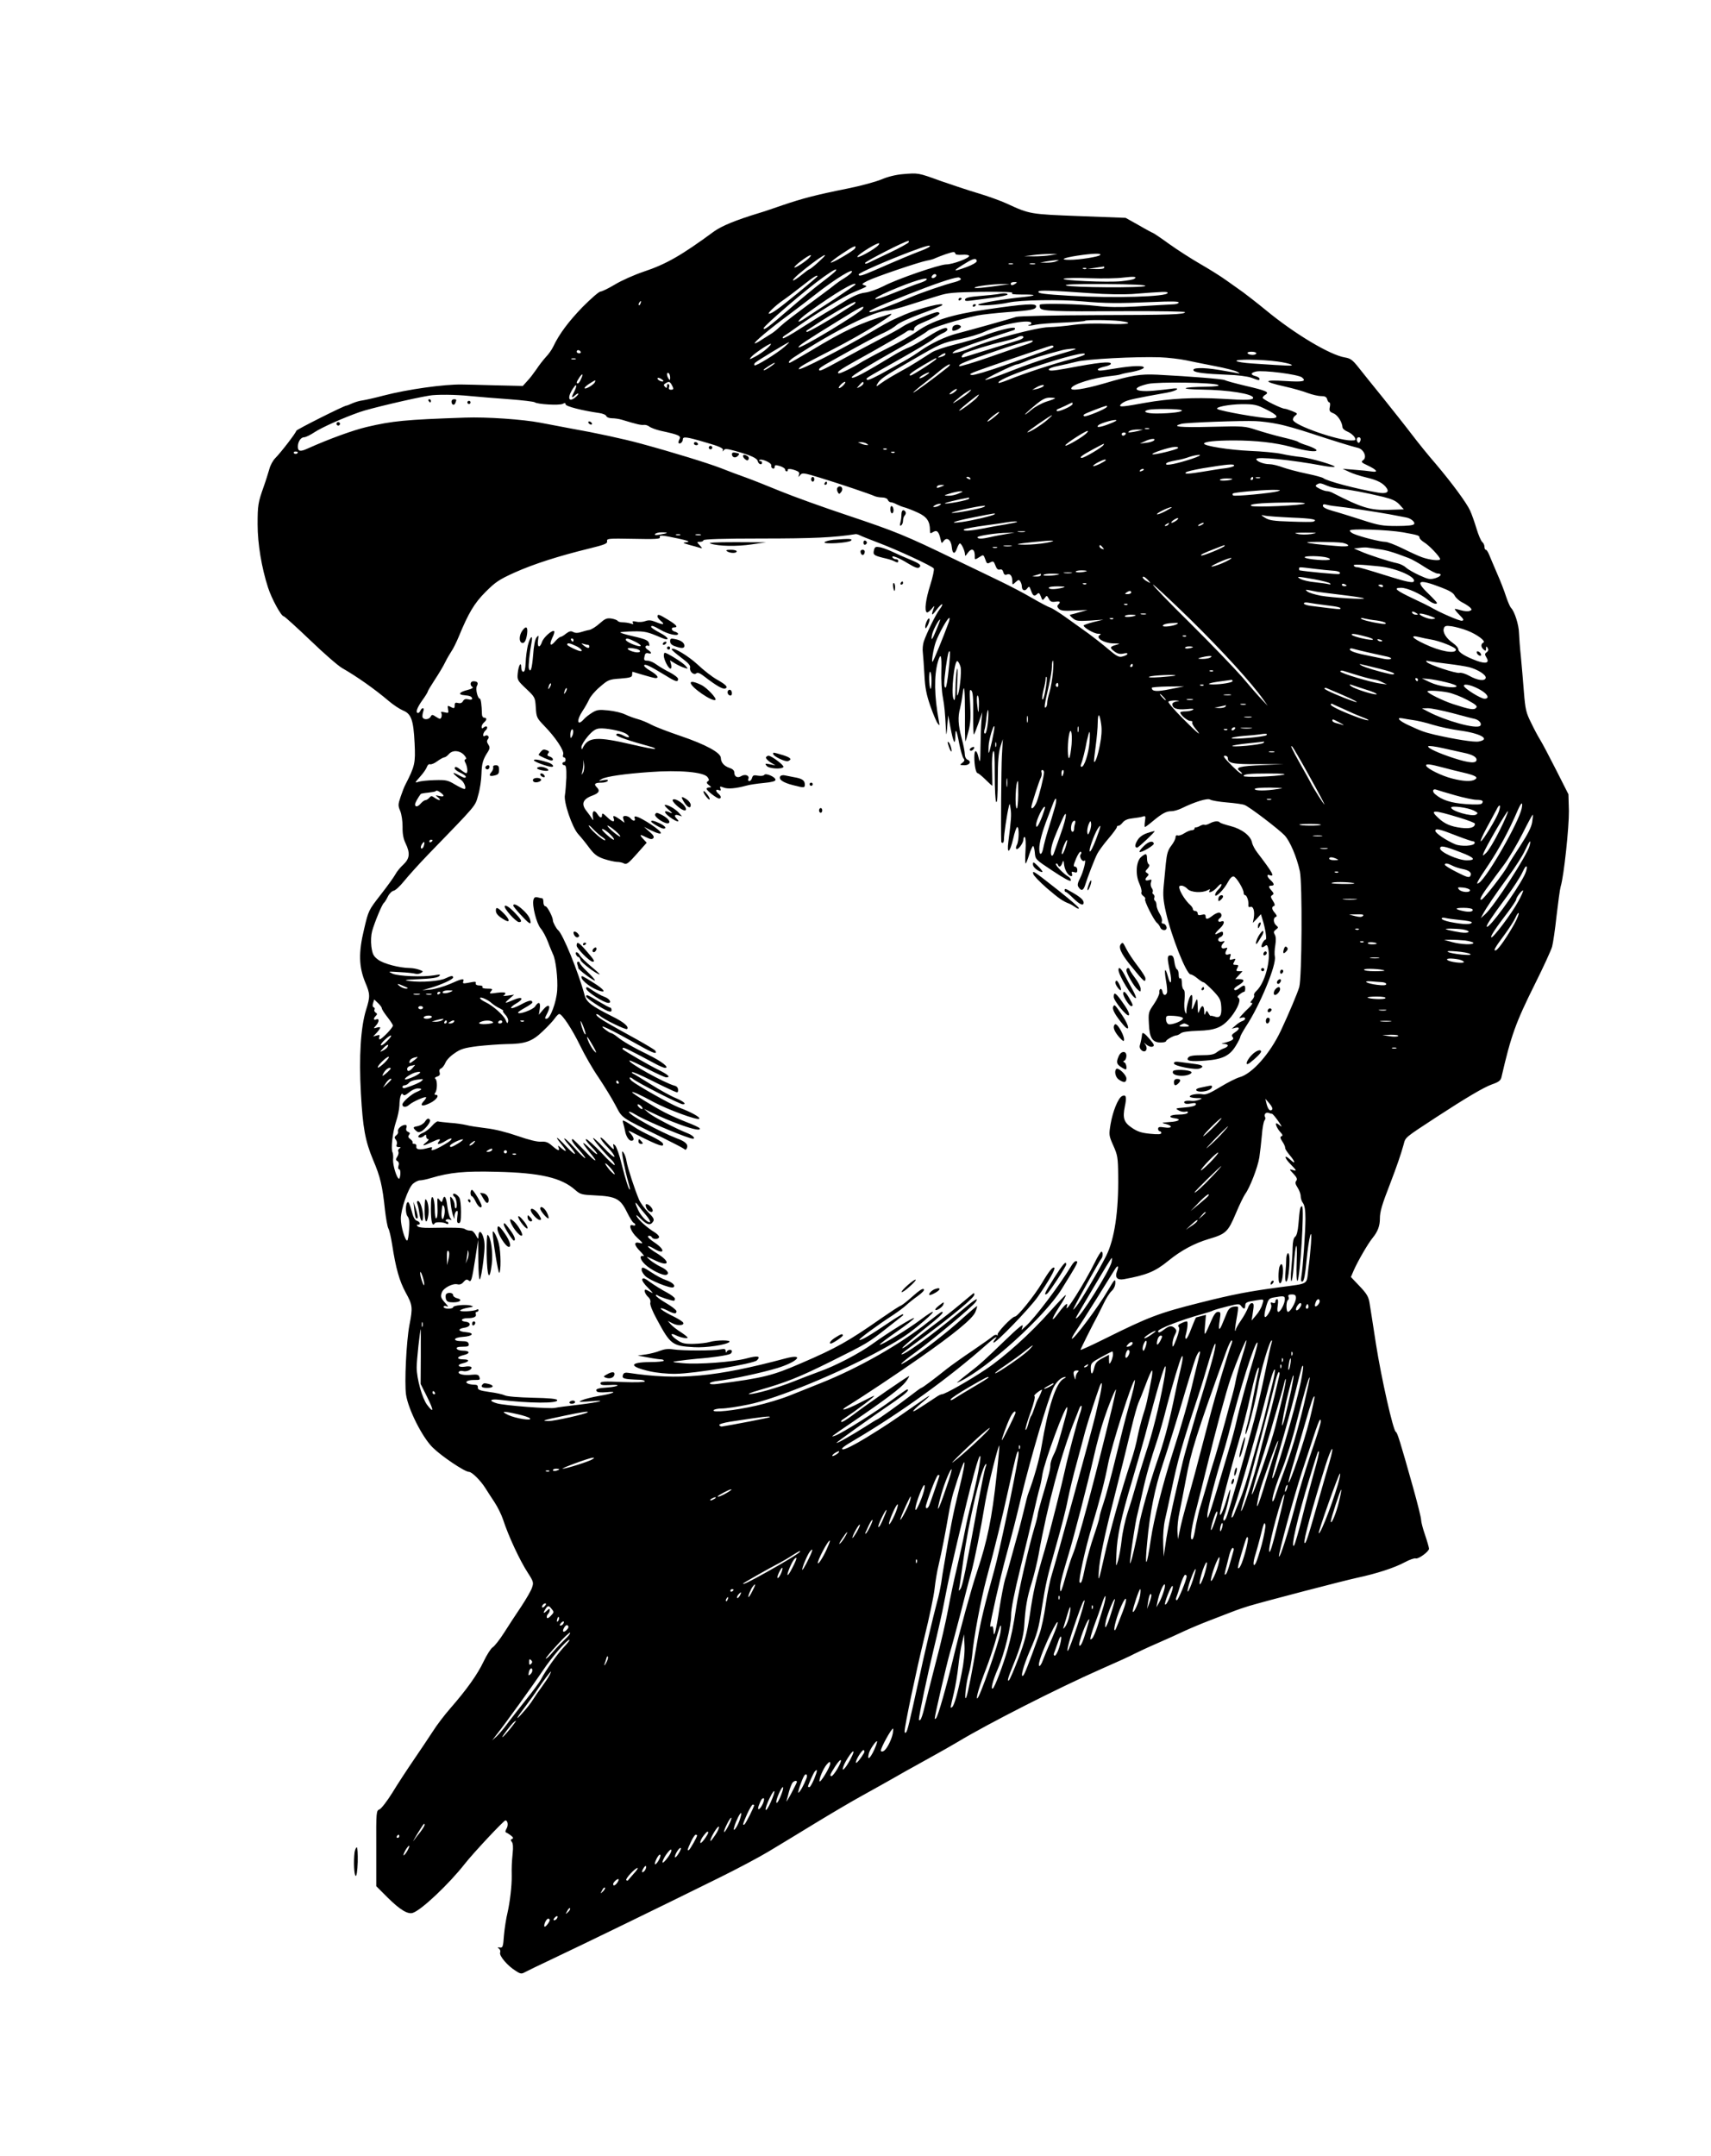 <?xml version="1.0" standalone="no"?>
<!DOCTYPE svg PUBLIC "-//W3C//DTD SVG 20010904//EN"
 "http://www.w3.org/TR/2001/REC-SVG-20010904/DTD/svg10.dtd">
<svg version="1.0" xmlns="http://www.w3.org/2000/svg"
 width="1080pt" height="1361pt" viewBox="0 0 1080 1361"
 preserveAspectRatio="xMidYMid meet">

<g transform="translate(0,1361) scale(0.1,-0.1)"
fill="#000000" stroke="none">
<path d="M5700 12511 c-47 -4 -98 -17 -135 -33 -33 -14 -130 -41 -215 -58
-204 -41 -283 -62 -410 -105 -58 -20 -125 -43 -150 -50 -145 -44 -234 -81
-282 -115 -209 -154 -305 -208 -446 -255 -59 -20 -140 -56 -181 -81 -40 -24
-81 -44 -90 -44 -10 0 -60 -44 -113 -97 -89 -92 -149 -172 -186 -251 -9 -19
-30 -49 -47 -66 -16 -18 -43 -52 -59 -77 -17 -24 -42 -58 -58 -74 l-28 -31
-177 4 c-98 3 -191 5 -208 5 -111 2 -341 -30 -495 -70 -52 -14 -111 -27 -130
-30 -19 -2 -49 -11 -67 -19 -17 -8 -33 -14 -36 -14 -15 0 -317 -152 -317 -159
0 -11 -97 -137 -132 -172 -15 -15 -32 -46 -38 -70 -7 -24 -22 -73 -35 -109
-36 -102 -39 -118 -39 -240 0 -121 25 -273 66 -399 23 -71 83 -181 99 -181 5
0 80 -68 167 -151 86 -83 177 -162 202 -176 93 -53 206 -133 292 -206 29 -25
70 -52 91 -61 53 -21 67 -61 74 -208 6 -125 2 -143 -59 -262 -6 -11 -19 -44
-29 -74 -17 -50 -17 -57 -3 -90 9 -22 15 -64 15 -100 -1 -44 5 -76 19 -105 30
-62 26 -96 -14 -134 -19 -17 -41 -44 -50 -61 -9 -17 -50 -74 -93 -129 -76 -98
-77 -98 -105 -218 -36 -148 -33 -238 8 -337 31 -73 31 -88 4 -174 -33 -109
-45 -292 -32 -524 12 -218 27 -301 77 -421 46 -107 59 -165 75 -317 6 -51 15
-103 21 -115 7 -11 17 -57 24 -101 24 -155 46 -230 85 -303 45 -81 46 -95 24
-208 -19 -102 -32 -362 -21 -438 14 -93 103 -270 169 -334 57 -56 202 -153
228 -153 19 0 74 -55 104 -103 12 -19 37 -58 57 -88 20 -30 44 -79 54 -109 35
-107 105 -257 156 -336 37 -57 38 -63 27 -95 -6 -19 -37 -72 -68 -119 -32 -47
-80 -121 -108 -165 -28 -44 -61 -86 -73 -93 -11 -7 -37 -48 -57 -90 -39 -82
-107 -177 -210 -295 -35 -40 -85 -105 -110 -145 -26 -40 -81 -122 -122 -182
-41 -60 -102 -153 -134 -206 -33 -53 -69 -99 -80 -104 -21 -8 -22 -12 -21
-246 l0 -239 74 -74 c77 -76 127 -106 158 -94 56 20 227 182 326 308 53 68
247 275 257 275 15 0 20 -31 7 -52 -8 -15 -9 -22 -1 -25 6 -2 20 -11 30 -19
14 -11 16 -17 6 -21 -10 -4 -10 -8 -1 -19 7 -8 9 -34 5 -71 -6 -62 -7 -87 -6
-143 1 -62 -11 -163 -26 -230 -9 -36 -19 -101 -23 -145 -5 -73 -8 -80 -26 -77
-15 2 -17 1 -6 -7 8 -5 11 -16 8 -25 -8 -20 48 -85 99 -116 31 -20 36 -20 61
-6 16 8 84 42 153 74 222 105 703 339 1065 518 116 57 257 132 315 167 58 35
191 115 295 179 105 64 231 138 280 165 50 28 113 63 140 78 28 15 95 54 150
85 55 31 136 76 180 100 44 24 112 63 151 86 189 114 629 338 903 459 96 42
191 85 210 96 20 10 83 40 141 65 58 25 137 61 175 79 39 18 108 47 155 65 47
18 112 43 145 56 33 13 83 30 110 38 116 34 588 157 679 177 126 27 237 63
304 99 29 16 60 26 67 24 17 -7 85 43 85 61 0 7 -11 46 -25 87 -14 40 -25 83
-25 96 0 13 -23 105 -51 205 -82 292 -99 345 -108 349 -17 6 -92 340 -126 556
-18 120 -37 237 -41 262 -6 36 -19 57 -62 102 l-55 58 18 42 c27 61 91 171
120 206 31 38 45 74 45 121 0 43 12 85 65 221 41 107 68 185 85 247 12 46 5
40 205 171 190 124 302 190 353 208 41 14 54 24 59 44 61 265 90 345 211 588
54 108 103 215 109 237 6 22 19 109 28 194 10 85 21 168 26 185 21 69 53 375
52 477 l-3 106 -78 154 c-43 85 -88 170 -100 189 -12 19 -38 67 -57 107 -32
64 -37 84 -46 195 -5 68 -14 168 -19 223 -6 55 -11 123 -12 150 -1 51 -28 137
-51 159 -6 7 -20 39 -31 72 -10 32 -35 97 -56 144 -20 47 -43 100 -50 118 -7
17 -16 32 -21 32 -5 0 -9 8 -9 19 0 10 -6 24 -14 30 -8 7 -24 44 -36 84 -12
40 -30 91 -40 113 -22 49 -114 174 -219 298 -42 48 -110 132 -151 186 -41 54
-124 158 -183 232 -59 73 -128 158 -152 189 -38 48 -51 57 -86 63 -93 15 -315
147 -497 297 -56 46 -122 97 -145 114 -23 16 -71 51 -107 76 -36 26 -110 72
-164 103 -54 31 -143 88 -196 126 -54 39 -100 70 -103 70 -2 0 -42 21 -88 48
l-84 47 -290 11 c-313 12 -315 12 -460 79 -39 18 -120 47 -180 65 -61 18 -166
53 -235 77 -146 53 -143 52 -240 44z m35 -431 c-4 -6 -55 -34 -113 -62 -59
-27 -119 -57 -134 -64 -18 -9 -28 -11 -28 -4 0 9 251 138 273 139 5 1 5 -4 2
-9z m-205 -30 c-43 -33 -123 -73 -118 -60 5 16 129 92 137 84 3 -3 -5 -14 -19
-24z m-134 -9 c-10 -15 -146 -95 -152 -88 -3 2 29 28 72 56 71 48 95 58 80 32z
m469 10 c-6 -5 -35 -18 -65 -29 -52 -20 -122 -49 -287 -121 -74 -32 -93 -37
-93 -23 0 9 175 86 320 141 103 39 144 50 125 32z m165 -42 c0 -6 18 -9 43 -7
23 2 43 -1 44 -7 4 -14 -104 -54 -145 -54 -45 -1 -312 -93 -395 -137 -38 -19
-90 -38 -117 -41 -34 -4 -72 -20 -127 -54 -43 -27 -100 -61 -126 -76 -27 -16
-96 -59 -154 -96 -58 -38 -108 -65 -111 -62 -4 4 0 10 8 15 8 5 47 31 85 59
107 76 294 192 345 213 104 44 97 40 75 48 -18 6 -15 9 20 27 46 24 323 118
375 128 19 3 44 10 55 16 32 14 99 38 113 38 6 1 12 -4 12 -10z m600 -10 c-25
-4 -72 -7 -105 -7 l-60 1 55 7 c30 4 78 7 105 7 l50 0 -45 -8z m314 1 c-11
-11 -130 -30 -193 -30 -64 0 -42 12 47 26 100 15 159 17 146 4z m-1833 -14
c-18 -21 -91 -70 -97 -64 -2 3 17 22 43 41 49 37 75 48 54 23z m54 -31 c-27
-25 -53 -45 -57 -45 -3 0 -25 -16 -48 -35 -23 -19 -47 -35 -53 -35 -7 0 8 17
32 38 126 106 230 170 126 77z m1000 6 c0 -7 -29 -24 -65 -37 -94 -34 -92 -27
10 34 38 22 55 23 55 3z m500 -1 c-11 -5 -38 -8 -60 -8 l-40 1 40 7 c22 4 49
7 60 8 l20 1 -20 -9z m-272 -17 c-7 -2 -19 -2 -25 0 -7 3 -2 5 12 5 14 0 19
-2 13 -5z m140 0 c-7 -2 -21 -2 -30 0 -10 3 -4 5 12 5 17 0 24 -2 18 -5z m437
-23 c0 -6 -23 -9 -52 -8 l-53 1 50 7 c28 4 51 8 53 8 1 1 2 -2 2 -8z m-113 -6
c-3 -3 -12 -4 -19 -1 -8 3 -5 6 6 6 11 1 17 -2 13 -5z m-1582 -14 c-3 -5 -43
-38 -88 -72 -45 -34 -138 -111 -207 -171 -126 -109 -160 -135 -160 -119 0 15
277 253 380 325 64 45 87 57 75 37z m100 -10 c-4 -6 -24 -22 -46 -36 -22 -13
-47 -31 -57 -39 -9 -8 -49 -38 -88 -67 -172 -127 -231 -172 -261 -200 -17 -17
-40 -35 -51 -42 -10 -6 -38 -24 -62 -39 -23 -16 -44 -26 -46 -24 -7 6 93 90
216 181 58 43 132 100 165 126 128 101 253 177 230 140z m535 -19 c0 -5 -7
-11 -15 -15 -15 -5 -20 5 -8 17 9 10 23 9 23 -2z m-750 -5 c0 -2 -57 -51 -127
-108 -120 -98 -161 -128 -179 -128 -13 0 40 51 86 83 25 17 81 59 125 94 71
56 95 71 95 59z m1999 -16 c-7 -5 -43 -11 -81 -15 -87 -9 -391 5 -363 16 11 5
85 6 165 3 80 -3 174 -1 210 4 67 8 92 6 69 -8z m-1094 0 c3 -5 -14 -14 -37
-20 -61 -15 -213 -67 -278 -95 -118 -51 -238 -95 -256 -95 -30 1 32 30 236
111 164 65 281 105 317 108 6 1 14 -3 18 -9z m-220 -9 c-6 -5 -28 -14 -50 -21
-22 -7 -93 -35 -158 -61 -136 -56 -155 -44 -22 14 145 63 260 97 230 68z m565
-21 c-19 -13 -30 -13 -30 0 0 6 10 10 23 10 18 0 19 -2 7 -10z m-1010 -5 c0
-3 -60 -44 -132 -92 -73 -47 -152 -99 -176 -115 -75 -52 -66 -25 10 30 165
120 298 199 298 177z m925 -5 c-113 -17 -180 -22 -173 -15 9 9 113 22 178 22
l45 0 -50 -7z m904 -5 c-13 -13 -466 -10 -499 3 -18 7 53 10 242 9 178 -1 264
-5 257 -12z m-340 -46 c90 -7 205 -8 255 -5 207 16 226 17 226 7 0 -24 -337
-34 -615 -18 -167 10 -207 15 -200 27 6 9 62 8 334 -11z m-499 1 c-11 -6 7 -9
58 -9 92 1 102 -6 20 -15 -131 -13 -283 -39 -293 -48 -11 -12 123 -3 190 12
75 17 326 21 465 8 150 -13 221 -14 453 -4 108 5 157 4 157 -3 0 -6 -17 -12
-37 -12 -21 -1 -54 -3 -73 -4 -19 -1 -96 -6 -170 -10 -91 -5 -169 -4 -238 4
-101 12 -349 18 -358 8 -2 -2 -2 -11 1 -20 9 -21 81 -24 538 -21 207 1 377 -2
377 -6 0 -15 -90 -18 -560 -19 -276 -1 -487 -6 -505 -11 -42 -14 -297 -85
-374 -105 -73 -19 -164 -62 -231 -109 -25 -18 -72 -48 -105 -66 -33 -18 -76
-42 -95 -53 -83 -47 -131 -70 -137 -64 -9 10 -17 4 192 122 105 59 206 119
225 134 19 15 47 32 63 39 15 6 27 16 27 22 0 22 -40 7 -124 -46 -49 -31 -102
-61 -119 -67 -17 -6 -59 -27 -92 -47 -195 -118 -262 -154 -269 -142 -5 8 107
76 339 207 66 37 130 76 141 87 21 18 201 74 314 97 30 6 116 15 190 21 155
11 180 17 180 37 0 20 -73 15 -318 -21 -218 -32 -339 -71 -434 -138 -35 -25
-117 -72 -184 -105 -66 -33 -138 -72 -160 -85 -63 -40 -145 -80 -152 -74 -10
11 9 23 213 136 110 62 207 118 216 126 9 8 24 12 33 8 11 -4 16 -1 16 10 0
11 18 25 48 37 74 31 112 51 112 61 0 4 -6 8 -13 8 -22 0 -186 -68 -217 -90
-16 -12 -80 -47 -142 -79 -62 -32 -171 -91 -243 -130 -130 -71 -145 -78 -145
-63 0 7 18 20 74 51 171 96 290 161 336 181 30 14 66 36 80 49 14 13 82 44
152 70 69 25 130 49 134 54 24 23 -138 -17 -236 -59 -19 -9 -51 -22 -70 -31
-19 -8 -77 -40 -130 -72 -178 -106 -474 -258 -468 -240 5 14 23 25 208 120
201 103 432 246 365 226 -187 -57 -280 -100 -502 -234 -67 -40 -125 -73 -128
-73 -14 0 -1 17 28 36 260 170 510 294 593 294 12 0 73 16 135 36 63 20 145
46 182 57 59 19 95 22 275 25 138 1 202 -1 192 -8z m-2347 -65 c-3 -9 -8 -14
-10 -11 -3 3 -2 9 2 15 9 16 15 13 8 -4z m1343 -9 c-10 -6 -33 -20 -50 -31
-94 -62 -239 -145 -244 -140 -3 3 -3 6 -1 8 2 1 29 19 59 39 98 65 243 148
249 142 3 -4 -2 -11 -13 -18z m60 -24 c-17 -28 -406 -262 -406 -244 0 10 38
36 264 175 128 80 158 94 142 69z m1622 -78 c99 -12 52 -24 -70 -18 -80 4
-156 2 -218 -6 -52 -8 -124 -14 -160 -15 -82 -2 -378 -82 -510 -138 -19 -8
-51 -18 -70 -22 -33 -7 -34 -6 -15 9 15 12 203 78 373 132 7 2 11 8 8 13 -7
11 -119 -17 -206 -52 -36 -14 -114 -37 -175 -52 -60 -15 -126 -37 -145 -50
-55 -36 -123 -78 -145 -91 -102 -56 -145 -82 -174 -103 -30 -22 -33 -23 -24
-6 18 33 40 48 215 149 192 111 190 110 314 137 52 11 118 31 146 44 108 49
298 84 298 55 0 -5 -5 -10 -12 -10 -6 0 -9 -2 -7 -4 3 -3 22 -1 44 4 22 5 100
11 174 14 74 3 136 8 139 11 7 7 156 6 220 -1z m-608 -103 c0 -5 -15 -14 -32
-19 -32 -10 -321 -99 -345 -107 -20 -7 -15 13 6 25 28 14 165 57 246 75 38 9
76 20 85 25 20 12 40 12 40 1z m56 -28 c-4 -4 -24 -13 -44 -19 -20 -6 -121
-41 -224 -77 -103 -36 -190 -62 -193 -58 -7 12 31 27 235 97 167 57 246 77
226 57z m-1564 -32 c-48 -42 -182 -124 -189 -117 -4 4 -2 10 3 16 12 12 207
130 214 130 3 -1 -10 -13 -28 -29z m-112 -12 c-19 -17 -53 -40 -75 -51 -34
-18 -38 -19 -25 -3 18 22 111 85 125 85 5 -1 -6 -14 -25 -31z m1810 13 c0 -8
-32 -20 -310 -118 -101 -36 -193 -63 -205 -61 -17 3 -16 5 10 17 41 17 477
167 493 169 6 0 12 -2 12 -7z m139 -16 c-2 -2 -59 -20 -126 -39 -67 -20 -192
-63 -278 -97 -85 -34 -160 -60 -166 -58 -11 4 182 98 200 98 5 0 31 9 57 20
41 18 121 42 229 70 32 8 91 13 84 6z m-3124 -16 c3 -5 -1 -10 -9 -10 -9 0
-16 5 -16 10 0 6 4 10 9 10 6 0 13 -4 16 -10z m4265 -10 c0 -5 -11 -10 -24
-10 -14 0 -28 5 -31 10 -4 6 7 10 24 10 17 0 31 -4 31 -10z m-1964 -9 c-3 -5
-16 -11 -28 -14 -22 -6 -22 -5 -4 8 22 17 40 20 32 6z m879 0 c-6 -5 -46 -19
-90 -30 -96 -24 -296 -90 -384 -126 -35 -14 -65 -24 -68 -22 -10 11 73 49 202
93 210 71 365 110 340 85z m641 -35 c38 -8 121 -25 184 -37 63 -12 126 -28
140 -36 14 -8 18 -12 10 -10 -8 2 -65 12 -125 22 -103 17 -173 15 -161 -4 8
-13 78 -21 207 -26 69 -2 131 -10 158 -19 51 -19 51 -19 51 -6 0 5 -11 12 -25
16 -33 8 -32 21 3 29 47 10 265 -18 290 -37 30 -25 9 -30 -104 -23 -142 9
-144 -3 -7 -34 54 -12 121 -31 148 -42 28 -10 65 -19 84 -19 24 0 34 -5 38
-20 3 -11 9 -20 14 -20 5 0 6 -13 3 -28 -5 -25 -2 -31 23 -41 27 -11 55 -55
57 -89 1 -8 15 -20 33 -27 17 -7 36 -23 43 -34 10 -19 8 -21 -22 -21 -88 1
-352 93 -366 128 -3 8 3 21 13 28 17 13 16 15 -18 29 -20 8 -41 15 -47 15 -20
0 -140 59 -140 69 0 5 8 15 18 20 26 16 6 25 -127 56 -63 15 -122 31 -131 36
-14 7 -211 23 -425 34 -109 5 -159 -3 -335 -55 -128 -37 -215 -50 -208 -30 8
25 142 66 243 76 27 3 57 7 65 10 8 3 29 8 45 11 58 9 105 24 105 33 0 14 -71
12 -175 -5 -105 -17 -115 -18 -115 -6 0 4 19 12 42 17 24 5 41 13 40 19 -4 15
-77 8 -277 -30 -94 -17 -115 -18 -115 -6 0 5 26 15 58 21 31 6 84 19 117 27
67 17 373 33 526 28 52 -2 127 -11 165 -19z m-3853 7 c-7 -2 -19 -2 -25 0 -7
3 -2 5 12 5 14 0 19 -2 13 -5z m2277 2 c0 -8 -151 -105 -162 -105 -20 0 7 22
80 65 83 48 82 48 82 40z m2155 -17 c38 -5 76 -14 85 -19 15 -10 3 -10 -250 7
-47 3 -89 10 -95 15 -12 13 159 11 260 -3z m-3190 -24 c-28 -21 -55 -36 -55
-29 0 6 62 45 70 45 3 -1 -4 -8 -15 -16z m1105 -14 c-78 -63 -212 -161 -215
-158 -2 2 28 28 67 58 39 30 89 70 110 88 22 17 45 32 51 32 7 0 1 -9 -13 -20z
m-1750 -63 c0 -18 -2 -19 -10 -7 -13 20 -13 43 0 35 6 -3 10 -16 10 -28z
m1612 12 c-18 -12 -35 -19 -38 -16 -3 3 7 12 23 21 42 23 53 19 15 -5z m-2175
-22 c-6 -15 -15 -27 -19 -27 -12 0 -10 8 8 36 21 31 28 26 11 -9z m520 -13
c-7 -7 -37 7 -37 17 0 6 9 5 21 -1 11 -7 19 -14 16 -16z m-432 -6 c-7 -17 -65
-50 -65 -37 0 5 15 18 33 29 38 24 38 23 32 8z m485 -17 c14 -26 13 -31 -6
-31 -10 0 -14 6 -11 15 4 8 2 17 -3 20 -6 4 -10 -2 -10 -11 0 -14 -3 -15 -12
-6 -10 10 -10 15 2 22 22 14 28 12 40 -9z m1085 -1 c-10 -11 -23 -20 -28 -20
-6 0 -2 9 8 20 10 11 23 20 28 20 6 0 2 -9 -8 -20z m125 10 c0 -5 -10 -15 -22
-21 -23 -12 -23 -12 -4 10 21 23 26 26 26 11z m2240 -10 c10 -6 -18 -10 -80
-11 -153 -2 -173 -16 -25 -18 167 -2 325 -27 325 -52 0 -14 -42 -16 -199 -6
-171 10 -329 2 -486 -26 -130 -24 -155 -26 -155 -17 0 5 12 16 28 24 24 12 67
22 270 58 66 12 88 34 25 24 -21 -3 -70 -8 -110 -12 -125 -11 -149 17 -36 43
65 14 415 9 443 -7z m-4064 -39 c-21 -40 -20 -48 4 -26 11 10 20 14 20 9 0 -5
-11 -17 -25 -27 -42 -30 -43 15 -1 71 16 23 18 5 2 -27z m2959 30 c-6 -5 -23
-12 -40 -16 l-30 -6 25 15 c28 17 60 22 45 7z m-561 -36 c-10 -8 -23 -14 -29
-14 -5 -1 1 8 15 19 14 10 27 17 29 14 3 -2 -4 -11 -15 -19z m90 -3 c-10 -10
-41 -32 -69 -50 -45 -29 -37 -19 22 29 21 17 55 38 62 39 3 0 -4 -8 -15 -18z
m-3144 -22 c52 -5 162 -14 245 -20 82 -6 154 -15 160 -19 16 -13 156 -21 177
-10 13 7 18 6 18 -3 0 -13 107 -40 213 -55 21 -3 41 -11 44 -19 3 -8 19 -14
36 -14 17 0 44 -4 61 -9 95 -29 122 -35 139 -33 10 2 26 -3 35 -10 10 -8 42
-20 72 -27 116 -25 130 -32 119 -53 -6 -11 -8 -22 -5 -25 8 -8 26 7 26 23 0
20 21 18 146 -19 84 -24 110 -36 107 -47 -4 -12 -3 -12 5 -2 7 11 20 10 68 -3
104 -29 142 -46 147 -66 5 -20 27 -27 27 -9 0 6 -5 10 -12 10 -6 0 -9 3 -5 6
12 12 78 -17 75 -33 -2 -9 3 -18 10 -20 6 -3 12 2 12 10 0 13 6 13 34 5 18 -6
33 -16 32 -22 0 -6 4 -11 9 -11 6 0 9 3 7 8 -3 10 22 9 52 -3 19 -7 24 -14 19
-27 -5 -17 -5 -17 8 -1 13 15 22 14 124 -17 121 -37 320 -104 347 -117 10 -4
31 -8 47 -8 16 0 31 -6 35 -15 3 -8 11 -15 18 -15 7 0 25 -6 39 -14 14 -7 37
-16 50 -19 14 -4 51 -18 81 -32 58 -26 78 -55 78 -112 0 -21 2 -22 20 -11 24
15 36 3 47 -46 6 -27 7 -28 20 -10 20 27 47 6 51 -40 4 -44 19 -47 33 -6 6 17
14 30 18 30 10 0 31 -46 32 -68 0 -14 3 -13 16 6 27 38 48 27 46 -25 -1 -17 3
-16 31 2 23 15 24 15 35 -15 9 -28 13 -30 31 -20 19 10 23 8 33 -19 8 -22 16
-29 28 -26 11 4 18 -2 22 -16 4 -16 11 -20 23 -15 20 8 34 -9 34 -43 0 -24 0
-24 21 -5 17 16 22 16 29 4 6 -8 10 -23 10 -32 0 -25 20 -32 34 -12 12 16 14
14 24 -14 12 -34 21 -39 40 -20 8 8 14 5 22 -17 10 -26 11 -27 24 -10 13 18
14 18 26 -4 9 -18 18 -22 41 -19 31 5 36 -1 18 -19 -7 -7 -6 -15 5 -26 12 -12
33 -14 98 -11 l83 4 -50 -14 c-27 -8 -54 -15 -60 -16 -5 0 1 -10 15 -21 22
-19 34 -20 110 -16 l85 6 -62 -15 c-35 -9 -63 -19 -63 -22 0 -14 67 -52 91
-52 18 0 21 -2 10 -9 -27 -17 27 -50 84 -52 48 -1 49 -1 18 -10 -39 -11 -40
-18 -7 -42 18 -13 33 -17 56 -12 37 9 31 -10 -8 -19 -21 -6 -36 2 -89 47 -34
29 -90 73 -124 98 -34 24 -97 69 -140 100 -43 31 -89 60 -102 64 -13 4 -64 31
-114 60 -49 29 -137 75 -195 103 -58 28 -190 92 -295 142 -309 150 -374 176
-669 275 -154 51 -348 121 -431 155 -82 34 -181 73 -220 87 -38 13 -109 40
-157 59 -84 32 -294 97 -503 154 -106 29 -291 69 -440 95 -49 9 -137 26 -195
37 -110 21 -339 37 -475 32 -381 -13 -457 -21 -620 -59 -88 -21 -237 -75 -373
-136 -47 -22 -62 -18 -62 12 0 31 19 59 39 59 11 0 41 15 68 33 44 29 180 90
283 126 61 22 341 88 440 104 46 8 164 7 260 -3z m3195 -11 c-23 -25 -120 -95
-110 -79 7 12 117 100 124 100 2 0 -4 -9 -14 -21z m495 -3 c0 -2 -25 -12 -55
-21 -30 -10 -73 -33 -95 -52 -22 -19 -40 -32 -40 -29 0 3 27 28 61 56 46 39
68 50 95 50 18 0 34 -2 34 -4z m110 -36 c0 -13 -91 -53 -99 -44 -3 4 -1 8 4
11 6 2 28 12 50 22 22 11 41 20 43 20 1 1 2 -4 2 -9z m1220 -33 c79 -39 88
-57 29 -57 -60 0 -309 44 -334 58 -20 12 72 30 155 31 76 0 92 -3 150 -32z
m-1004 14 c-9 -14 -135 -65 -143 -58 -9 9 -7 11 67 40 73 28 84 31 76 18z
m472 -20 c16 -10 -65 -21 -160 -21 -63 0 -91 13 -50 23 31 8 197 7 210 -2z
m-1173 -36 c-48 -41 -74 -50 -30 -11 22 19 45 35 50 36 6 0 -3 -11 -20 -25z
m325 -26 c-38 -33 -119 -83 -125 -77 -4 3 146 107 155 107 3 0 -11 -13 -30
-30z m391 -25 c-56 -22 -86 -25 -68 -8 11 11 82 33 107 33 17 0 3 -9 -39 -25z
m1063 0 c44 -8 138 -35 210 -59 130 -43 269 -86 294 -91 39 -7 63 -59 37 -78
-16 -11 -13 -15 28 -34 59 -28 70 -45 25 -38 -18 3 -67 8 -108 11 l-75 6 40
-19 c22 -11 72 -27 110 -36 70 -16 109 -37 129 -69 16 -25 -6 -35 -57 -26
-140 24 -320 72 -344 91 -6 5 -55 18 -108 29 -53 11 -120 29 -148 39 -29 11
-66 20 -84 20 -36 0 -83 18 -83 32 0 18 219 -4 423 -42 32 -6 64 -9 70 -7 19
6 -144 54 -208 62 -33 3 -89 12 -125 20 -36 8 -126 16 -200 19 -130 6 -290 31
-290 46 0 12 70 20 190 20 138 0 261 -14 361 -41 93 -26 159 -34 159 -21 0 6
-24 18 -52 28 -29 9 -58 20 -64 25 -5 5 -48 17 -95 28 -47 11 -121 32 -164 46
-79 26 -83 26 -292 21 -197 -5 -254 1 -185 19 32 8 382 21 467 17 33 -1 96 -9
139 -18z m-811 -31 c-7 -2 -19 -2 -25 0 -7 3 -2 5 12 5 14 0 19 -2 13 -5z
m-68 -13 c-16 -4 -39 -8 -50 -9 -16 -1 -17 1 -5 9 8 5 31 9 50 9 l35 -1 -30
-8z m-337 -23 c-38 -31 -133 -83 -123 -67 9 15 126 90 140 90 6 -1 -2 -11 -17
-23z m257 3 c-3 -5 -10 -10 -16 -10 -5 0 -9 5 -9 10 0 6 7 10 16 10 8 0 12 -4
9 -10z m1483 -37 c-2 -10 -7 -18 -12 -18 -5 0 -10 8 -12 18 -1 9 4 17 13 17 8
0 13 -7 11 -17z m-1304 -3 c-6 -6 -28 -13 -50 -15 l-39 -5 30 14 c36 18 74 21
59 6z m-1814 -20 c13 -9 13 -10 0 -9 -8 0 -24 4 -35 9 l-20 9 20 0 c11 0 27
-4 35 -9z m1495 -9 c-8 -15 -121 -81 -136 -81 -21 0 1 17 72 55 71 38 73 39
64 26z m470 -20 c-13 -11 -154 -45 -161 -38 -8 7 107 45 141 46 17 1 25 -3 20
-8z m-1838 -7 c-3 -3 -12 -4 -19 -1 -8 3 -5 6 6 6 11 1 17 -2 13 -5z m-3717
-18 c0 -11 -19 -15 -25 -6 -3 5 1 10 9 10 9 0 16 -2 16 -4z m3767 -2 c-3 -3
-12 -4 -19 -1 -8 3 -5 6 6 6 11 1 17 -2 13 -5z m1873 -41 c-89 -29 -160 -44
-160 -32 0 9 18 15 72 25 20 3 54 12 75 20 21 7 49 13 63 13 14 -1 -7 -12 -50
-26z m-540 -8 c0 -2 -18 -13 -40 -24 -22 -10 -40 -16 -40 -12 0 4 15 15 33 24
34 17 47 20 47 12z m810 -34 c0 -5 -24 -12 -52 -16 -29 -3 -91 -13 -138 -21
-99 -16 -128 -18 -114 -5 5 5 52 16 104 25 159 26 200 30 200 17z m-570 -25
c0 -2 -7 -7 -16 -10 -8 -3 -12 -2 -9 4 6 10 25 14 25 6z m-1095 -56 c3 -6 -1
-7 -9 -4 -18 7 -21 14 -7 14 6 0 13 -4 16 -10z m1785 0 c0 -5 -5 -10 -11 -10
-5 0 -7 5 -4 10 3 6 8 10 11 10 2 0 4 -4 4 -10z m43 3 c-7 -2 -19 -2 -25 0 -7
3 -2 5 12 5 14 0 19 -2 13 -5z m-174 -7 c-10 -9 -79 -14 -79 -5 0 5 19 9 42 9
23 0 39 -2 37 -4z m599 -42 c20 -9 57 -17 82 -19 54 -4 167 -26 270 -51 57
-14 81 -25 103 -48 l28 -31 -92 -3 c-120 -4 -174 13 -361 109 -10 5 -25 9 -33
9 -9 0 -30 7 -47 16 -24 12 -28 18 -17 25 19 12 24 11 67 -7z m-2433 -4 c-28
-12 -37 -12 -30 0 3 6 16 10 28 9 21 0 21 -1 2 -9z m2120 -31 c-42 -12 -274
-34 -282 -26 -3 4 -4 9 -1 12 7 7 170 22 248 23 53 0 60 -1 35 -9z m-2014 -14
c-18 -8 -47 -15 -65 -14 -31 1 -31 1 9 14 22 7 51 13 65 14 22 0 21 -1 -9 -14z
m65 -33 c-6 -10 -145 -36 -152 -29 -4 3 81 24 149 36 5 0 6 -3 3 -7z m2120
-30 c-7 -12 -321 -26 -338 -15 -18 11 50 19 210 21 79 2 131 -1 128 -6z
m-2306 -12 c-8 -5 -22 -10 -30 -10 -13 0 -13 1 0 10 8 5 22 10 30 10 13 0 13
-1 0 -10z m2498 -5 c63 -6 252 -35 342 -51 47 -9 94 -18 105 -20 30 -5 59 -29
51 -42 -5 -8 -43 -12 -109 -12 -91 0 -115 4 -222 39 -66 21 -148 47 -182 56
-40 11 -63 23 -63 32 0 10 6 12 20 8 11 -3 37 -8 58 -10z m-2218 -5 c-21 -11
-188 -42 -203 -37 -11 3 157 42 198 44 16 2 17 0 5 -7z m1147 -26 c-27 -14
-51 -23 -54 -20 -6 6 75 46 92 45 6 0 -12 -11 -38 -25z m-1079 -20 c-9 -9
-147 -41 -208 -49 -93 -12 -47 6 77 30 136 27 138 27 131 19z m1875 -21 c132
-5 171 -13 135 -26 -7 -2 -71 -2 -143 1 -107 3 -135 8 -160 24 -28 18 -28 19
-5 14 14 -4 91 -9 173 -13z m-727 -18 c-11 -8 -25 -15 -30 -15 -6 0 -2 7 8 15
11 8 25 15 30 15 6 0 2 -7 -8 -15z m-1006 -9 c0 -2 -33 -9 -72 -16 -40 -6
-105 -18 -145 -26 -82 -16 -132 -18 -117 -5 5 4 63 15 129 24 66 9 131 18 145
21 40 6 60 6 60 2z m955 -16 c-3 -5 -12 -10 -18 -10 -7 0 -6 4 3 10 19 12 23
12 15 0z m215 0 c-8 -5 -19 -10 -25 -10 -5 0 -3 5 5 10 8 5 20 10 25 10 6 0 3
-5 -5 -10z m1266 -50 c94 -17 104 -20 104 -33 0 -7 13 -20 29 -30 31 -18 101
-92 101 -106 0 -13 -65 -6 -115 12 -22 8 -77 33 -123 56 -45 22 -94 41 -109
41 -29 0 -149 30 -195 49 -16 6 -28 16 -28 22 0 14 237 6 336 -11z m-2388 3
c-10 -2 -28 -2 -40 0 -13 2 -5 4 17 4 22 1 32 -1 23 -4z m-2259 -7 c-2 -2 -21
-6 -42 -10 -27 -5 -37 -4 -32 3 3 6 22 11 42 11 20 0 34 -2 32 -4z m2141 -7
c-30 -5 -74 -13 -98 -19 -52 -12 -82 -13 -82 -1 0 9 123 28 190 28 l45 1 -55
-9z m1926 0 c-28 -4 -66 -4 -85 1 -29 6 -18 8 49 8 78 0 81 -1 36 -9z m-3983
-6 c-7 -2 -19 -2 -25 0 -7 3 -2 5 12 5 14 0 19 -2 13 -5z m130 0 c-7 -2 -21
-2 -30 0 -10 3 -4 5 12 5 17 0 24 -2 18 -5z m1005 -2 c9 -5 62 -26 117 -47
120 -45 339 -147 349 -162 4 -7 -6 -53 -22 -104 -29 -91 -38 -163 -22 -173 5
-3 18 7 31 22 15 20 20 22 14 8 -19 -51 -15 -56 14 -17 18 24 35 41 38 38 3
-3 -4 -17 -16 -32 -23 -29 -81 -148 -100 -203 -6 -18 -9 -50 -6 -70 2 -20 7
-83 10 -141 4 -82 13 -125 37 -195 17 -49 38 -99 46 -110 13 -18 14 -17 8 15
-29 157 -31 284 -6 373 18 62 25 42 22 -60 -2 -53 2 -126 9 -162 11 -61 14
-94 20 -211 2 -37 4 -32 8 25 l6 70 14 -75 c18 -95 30 -120 31 -61 0 61 8 48
25 -44 9 -43 20 -84 27 -92 8 -10 7 -17 -8 -28 -18 -13 -17 -14 14 -15 34 0
46 25 17 36 -8 4 -15 18 -15 33 0 15 -9 61 -20 102 -22 82 -25 134 -10 188 5
20 12 58 15 84 11 86 16 43 16 -129 -1 -92 1 -166 3 -163 2 2 11 32 20 67 12
47 14 88 10 165 -5 85 -4 100 7 89 10 -9 13 -46 12 -148 -1 -75 1 -133 5 -130
3 4 16 37 29 74 l23 67 -5 -55 c-3 -30 -5 -104 -6 -165 -1 -98 -3 -105 -12
-67 -12 53 -27 55 -27 3 0 -51 10 -101 21 -101 4 0 27 -18 49 -40 22 -22 42
-40 43 -40 1 0 0 45 -1 99 -2 59 1 107 7 118 8 13 10 -25 10 -146 0 -93 4
-168 9 -173 7 -7 10 44 10 143 0 113 5 167 16 204 l16 50 -6 -105 c-4 -78 -7
-466 -4 -542 0 -5 4 -8 9 -8 5 0 8 10 8 23 -1 22 19 161 31 207 5 22 6 20 11
-15 6 -38 3 -73 -14 -207 -11 -84 9 -73 30 17 9 41 21 75 26 75 13 0 11 -87
-2 -112 -6 -11 -8 -23 -4 -26 10 -10 45 37 45 60 0 10 4 17 9 14 5 -3 7 -42 4
-86 -3 -44 -2 -80 1 -80 3 0 13 25 22 55 10 30 21 55 25 55 4 0 9 -19 11 -42
3 -42 4 -43 113 -115 69 -46 111 -69 114 -61 2 7 -4 17 -13 23 -34 20 -88 76
-81 83 4 4 10 1 12 -5 7 -20 20 -15 28 10 7 19 9 18 12 -13 5 -35 27 -70 46
-70 5 0 6 7 3 16 -4 12 -1 14 14 9 16 -5 20 -2 20 14 0 12 -7 21 -14 21 -12 0
-11 9 6 50 11 27 25 47 30 44 5 -4 5 -10 -1 -17 -11 -14 11 -51 24 -39 14 13
-6 -69 -27 -110 -15 -29 -19 -45 -11 -56 17 -28 31 -24 42 10 16 52 60 166 77
199 8 16 39 59 69 94 30 35 55 69 55 75 0 5 4 9 9 8 4 -2 17 7 27 20 13 16 33
24 63 27 24 3 53 7 64 11 18 6 19 3 14 -30 -3 -20 -3 -36 0 -36 3 0 26 17 52
39 58 48 83 61 116 61 14 0 42 8 63 18 83 41 164 66 181 55 10 -6 58 -14 107
-18 49 -4 99 -11 110 -16 30 -11 212 -150 252 -191 34 -36 77 -136 97 -228 16
-77 13 -668 -4 -730 -11 -38 -65 -166 -116 -275 -69 -146 -181 -272 -260 -294
-22 -6 -77 -34 -123 -62 -63 -38 -90 -50 -110 -46 -33 6 -82 -2 -82 -14 0 -5
19 -9 43 -10 37 0 39 -1 18 -10 -13 -5 -33 -9 -45 -8 -39 4 -57 -1 -50 -12 4
-7 20 -8 41 -4 27 5 34 3 31 -7 -3 -8 -28 -15 -69 -18 -60 -5 -62 -6 -40 -18
12 -8 32 -11 43 -9 12 4 18 1 15 -6 -2 -7 -26 -12 -58 -12 -54 0 -72 -17 -24
-23 46 -6 26 -21 -32 -24 -53 -4 -55 -5 -25 -12 47 -12 41 -30 -8 -22 -32 5
-40 3 -40 -9 0 -8 5 -15 10 -15 6 0 10 -5 10 -11 0 -9 -20 -10 -70 -5 -53 5
-79 13 -113 36 -53 35 -62 62 -47 136 13 61 8 79 -19 65 -24 -14 -57 -95 -71
-176 -11 -68 -11 -72 17 -135 27 -60 30 -76 31 -190 3 -226 -23 -400 -75 -505
-45 -90 -162 -289 -189 -320 -22 -27 -24 -27 -13 -5 21 44 161 295 170 305 11
11 12 45 1 45 -4 0 -23 -30 -41 -67 -63 -128 -196 -339 -177 -280 10 31 -9 18
-48 -34 -54 -73 -55 -54 -1 31 26 39 45 73 42 76 -2 2 -46 -44 -98 -102 -122
-138 -288 -288 -408 -368 -103 -69 -256 -156 -275 -156 -6 0 -23 -8 -37 -18
-116 -77 -141 -93 -145 -89 -2 2 21 25 52 51 31 25 54 46 50 46 -3 0 -41 -25
-83 -55 -163 -114 -192 -133 -315 -209 -77 -47 -136 -76 -148 -74 -16 2 5 19
77 61 289 171 597 393 830 600 52 46 78 62 53 32 -7 -9 -11 -17 -9 -19 10 -10
229 217 279 288 68 98 113 176 105 184 -9 9 -32 -18 -78 -96 -50 -83 -154
-212 -171 -212 -18 0 -118 -105 -109 -115 5 -4 3 -5 -4 -2 -6 4 -17 1 -25 -6
-7 -7 -65 -48 -128 -91 -63 -42 -137 -95 -165 -117 -76 -61 -153 -119 -160
-119 -3 0 -33 -22 -68 -49 -73 -56 -205 -151 -212 -151 -2 0 -35 -20 -72 -44
-84 -53 -183 -110 -183 -103 0 5 216 159 373 266 66 46 92 71 72 71 -3 0 -43
-28 -89 -62 -99 -74 -318 -212 -361 -228 -40 -15 -34 -11 104 83 210 143 308
217 336 253 15 19 25 37 24 39 -4 3 -258 -172 -358 -248 -35 -26 -66 -45 -70
-42 -3 3 -1 9 5 13 101 68 212 152 201 152 -3 0 -44 -20 -92 -45 -90 -47 -139
-57 -69 -15 90 55 309 201 449 299 219 153 333 247 351 289 8 19 13 36 11 38
-1 2 -41 -32 -89 -75 -90 -83 -252 -209 -334 -260 -89 -57 -68 -31 41 48 121
90 357 287 374 314 22 34 -7 16 -109 -71 -165 -138 -360 -279 -360 -258 0 2
60 48 133 101 192 143 327 255 327 273 0 13 -2 13 -17 0 -10 -8 -45 -37 -78
-65 -33 -28 -109 -88 -170 -133 -60 -46 -127 -97 -147 -113 -21 -17 -40 -28
-43 -26 -2 3 54 52 125 109 115 91 145 120 124 120 -3 0 -40 -28 -83 -62 -175
-141 -440 -292 -681 -388 -58 -23 -148 -59 -200 -80 -53 -21 -147 -49 -210
-63 -138 -31 -276 -45 -266 -28 4 6 28 11 53 11 25 0 100 11 167 25 179 36
579 201 846 349 130 72 165 96 263 179 83 71 70 77 -20 9 -82 -62 -252 -166
-260 -159 -2 3 46 39 106 81 61 42 111 81 111 86 0 11 -163 -90 -261 -161 -84
-61 -237 -141 -340 -177 -46 -17 -120 -45 -164 -63 -95 -38 -240 -79 -275 -78
-14 0 13 11 59 24 174 50 252 81 446 177 243 121 246 123 365 217 52 41 97 76
99 78 2 2 2 5 0 8 -3 2 -45 -23 -93 -56 -112 -76 -175 -113 -182 -106 -5 5
110 90 216 159 30 20 66 47 80 60 14 13 46 39 73 58 30 22 44 37 38 43 -7 7
-30 -9 -67 -42 -32 -29 -67 -57 -78 -62 -12 -4 -66 -40 -121 -78 -207 -145
-286 -190 -510 -286 -180 -78 -236 -92 -527 -130 -29 -4 -48 -2 -48 4 0 5 26
13 58 16 82 10 273 51 368 80 131 40 177 94 52 61 -442 -118 -675 -139 -991
-91 -19 3 -30 0 -34 -11 -10 -26 1 -29 110 -33 15 -1 27 -5 27 -10 0 -5 -59
-7 -140 -4 -116 5 -140 4 -140 -8 0 -11 13 -13 57 -11 32 2 55 1 51 -3 -4 -4
-31 -10 -60 -12 -65 -4 -81 -10 -72 -24 4 -7 27 -9 63 -6 77 8 43 -9 -50 -24
-41 -7 -87 -19 -104 -26 -28 -13 -24 -13 45 -8 121 11 74 -4 -66 -21 -71 -8
-138 -17 -150 -20 -30 -8 -321 15 -366 28 -56 16 -47 30 15 23 189 -23 372
-24 364 -2 -2 8 -48 13 -157 15 -88 2 -162 8 -174 15 -12 6 -55 16 -96 21 -62
9 -75 14 -74 29 1 12 -5 17 -21 17 -13 0 -30 3 -39 6 -27 10 -7 24 35 24 41 0
42 0 33 23 -4 10 -16 13 -45 10 -49 -6 -92 4 -83 18 3 6 15 8 27 5 24 -6 60
11 52 25 -4 5 -21 7 -40 3 -41 -7 -56 12 -15 21 43 10 47 25 6 25 -46 0 -46
16 0 27 44 10 41 28 -5 28 -19 0 -36 6 -38 13 -3 8 8 12 37 12 34 0 41 3 38
18 -3 13 -13 17 -42 17 -62 0 -57 23 5 27 64 4 78 25 19 30 -49 4 -54 21 -8
28 41 6 45 34 5 38 -35 4 -25 22 13 22 40 0 60 9 53 26 -3 8 0 14 6 14 6 0 11
5 11 11 0 5 -5 7 -11 3 -18 -11 -111 -15 -105 -5 4 5 25 13 49 17 37 6 39 8
17 14 -32 8 -110 1 -110 -11 0 -5 -13 -9 -30 -9 -16 0 -30 5 -30 11 0 6 7 8
17 5 14 -6 14 -3 -3 16 -32 35 -35 44 -25 71 11 29 69 58 98 51 14 -4 28 1 39
15 13 15 21 18 31 10 17 -15 21 -3 43 138 l18 118 1 -130 c1 -77 5 -125 10
-120 5 6 15 58 22 117 10 85 10 115 0 148 -12 42 -31 46 -31 7 -1 -20 -2 -20
-16 6 -8 15 -20 28 -27 29 -7 0 -16 2 -22 2 -5 1 -16 5 -23 10 -12 7 -72 9
-221 6 -35 -1 -68 3 -74 9 -8 8 -8 11 1 11 19 0 14 18 -7 25 -13 4 -23 23 -33
63 -8 31 -18 56 -23 55 -16 -4 -18 -73 -2 -91 10 -13 13 -35 9 -84 -2 -38 -8
-68 -12 -68 -14 0 -40 91 -40 138 0 60 46 192 76 220 14 12 34 22 45 22 11 0
41 6 67 14 125 37 213 45 417 40 274 -6 408 -37 495 -114 33 -29 41 -31 128
-35 129 -6 158 -21 199 -105 17 -35 37 -66 42 -68 6 -2 11 -8 11 -13 0 -4 -7
-6 -15 -3 -32 13 -15 -39 27 -78 39 -36 40 -39 15 -33 -38 10 -36 -14 6 -55
17 -17 26 -30 18 -28 -27 6 -22 -21 11 -53 37 -35 114 -73 135 -65 21 8 4 32
-36 50 -21 10 -51 29 -67 42 -32 28 -31 28 39 -5 86 -39 87 -2 1 50 -30 18
-54 37 -54 42 0 5 15 -1 34 -12 69 -43 79 -12 11 34 -43 29 -56 45 -36 45 6 0
13 -4 16 -10 9 -15 45 -12 45 3 0 7 -14 21 -31 31 -43 26 -98 75 -111 100 -6
12 5 5 27 -17 39 -39 61 -44 78 -16 8 13 1 25 -31 57 -23 23 -49 59 -58 79
-28 66 -72 201 -79 242 -3 21 -12 47 -20 57 -11 15 -11 5 0 -56 8 -41 21 -97
29 -125 8 -27 14 -51 12 -53 -6 -5 -26 56 -53 163 -13 55 -32 107 -40 115 -14
13 -15 12 -10 -10 5 -21 -1 -17 -39 23 -24 27 -44 43 -44 35 0 -7 21 -35 46
-60 25 -26 44 -52 42 -59 -2 -6 -32 19 -66 56 -35 37 -66 65 -68 62 -5 -5 71
-95 118 -140 10 -10 18 -23 18 -30 0 -7 -38 27 -83 76 -46 48 -90 87 -97 87
-8 0 5 -19 28 -43 57 -58 54 -73 -3 -17 -56 55 -58 44 -4 -22 63 -75 40 -67
-34 12 -37 38 -69 70 -72 70 -14 0 -1 -23 41 -69 25 -28 42 -51 37 -51 -4 0
-35 29 -67 65 -64 71 -91 82 -32 14 56 -66 42 -71 -19 -6 -65 69 -81 75 -28
10 36 -44 31 -50 -10 -15 -16 14 -17 14 -11 -1 9 -25 -4 -21 -41 11 -25 22
-40 28 -69 26 -24 -2 -77 11 -149 36 -69 24 -145 43 -199 49 -48 6 -104 14
-125 20 -21 5 -67 12 -103 14 -36 3 -70 7 -76 9 -6 1 -23 -11 -37 -28 -15 -17
-40 -37 -57 -44 -31 -13 -40 -30 -17 -30 7 0 18 5 25 12 9 9 12 8 12 -5 0 -9
6 -17 13 -17 6 0 1 -9 -13 -20 -32 -25 -20 -25 32 0 50 24 65 25 48 5 -19 -23
5 -20 46 6 37 23 48 13 12 -11 -70 -44 -117 -63 -102 -39 5 9 -1 10 -22 4 -52
-15 -79 -12 -76 8 2 10 -3 17 -13 17 -9 0 -14 4 -11 8 3 5 -4 15 -14 22 -14
10 -16 17 -8 27 7 9 6 14 -6 19 -11 4 -15 13 -11 25 4 12 2 19 -7 19 -23 0
-51 -26 -46 -41 3 -8 -2 -19 -11 -25 -12 -10 -13 -15 -3 -27 7 -8 10 -22 6
-31 -4 -11 -1 -16 12 -16 15 0 16 -2 5 -9 -7 -5 -11 -14 -7 -19 4 -6 1 -21 -6
-32 -11 -17 -11 -22 1 -29 8 -5 11 -16 6 -30 -3 -12 -2 -21 4 -21 6 0 9 -13 8
-30 -1 -16 -5 -30 -8 -30 -14 0 -40 85 -38 120 2 19 0 40 -3 46 -12 19 0 129
21 192 12 34 21 81 22 104 1 52 12 87 23 70 5 -9 16 -5 38 13 16 14 40 25 54
25 33 0 30 -7 -8 -23 -33 -14 -88 -63 -88 -78 0 -19 23 -20 43 -2 24 21 107
57 107 46 0 -3 -7 -15 -17 -25 -26 -29 -6 -34 42 -10 41 20 62 52 34 52 -8 0
-8 4 -2 13 14 16 14 80 1 88 -6 4 -2 10 11 14 16 5 20 12 16 26 -4 12 -1 21 8
25 9 3 21 19 28 35 6 17 32 44 58 61 38 27 61 34 146 45 55 6 136 12 180 13
121 1 163 16 231 81 33 31 67 68 77 83 10 14 22 26 27 26 18 0 81 -95 132
-200 28 -58 80 -149 117 -202 36 -54 84 -132 106 -174 45 -85 27 -72 294 -203
69 -34 130 -66 138 -72 9 -9 14 -7 19 5 9 23 -9 41 -64 61 -113 44 -302 148
-302 167 0 4 17 -2 38 -15 48 -31 268 -126 350 -151 38 -12 25 14 -15 30 -76
30 -219 104 -248 129 l-30 26 40 -19 c83 -40 112 -52 193 -82 83 -30 128 -38
118 -21 -4 5 -39 22 -79 37 -39 15 -103 43 -142 63 -71 37 -205 120 -205 127
0 7 52 -16 136 -62 90 -48 280 -118 288 -105 6 10 -50 41 -129 71 -58 23 -262
138 -298 168 -9 9 -15 17 -12 20 2 3 11 0 19 -7 30 -25 297 -161 316 -161 26
0 5 18 -44 39 -30 12 -101 51 -158 87 -57 35 -107 66 -113 68 -5 2 -8 6 -5 9
3 3 55 -19 115 -49 61 -31 125 -61 143 -69 30 -13 32 -13 32 6 0 13 -8 23 -21
26 -65 17 -298 147 -286 159 3 3 52 -20 111 -51 58 -30 113 -55 121 -55 31 0
13 17 -52 49 -54 26 -201 111 -222 128 -2 2 -2 5 1 9 5 5 55 -20 202 -99 27
-15 56 -27 64 -27 31 0 -22 41 -103 81 -97 47 -164 86 -202 117 -15 12 -32 22
-38 22 -5 1 -23 12 -40 26 -47 39 40 -3 223 -106 85 -48 114 -58 98 -31 -4 5
-55 36 -114 69 -190 105 -207 115 -235 135 -16 10 -26 22 -23 25 3 3 14 -2 23
-10 27 -24 164 -90 171 -83 14 14 -19 43 -94 80 -131 66 -162 89 -174 134 -40
148 -138 388 -168 411 -10 8 -32 48 -32 60 0 22 -36 90 -47 90 -7 0 -13 11
-13 25 0 14 -3 25 -7 25 -5 0 -18 3 -29 6 -16 4 -23 0 -27 -16 -9 -36 19 -147
45 -179 14 -16 35 -55 47 -87 12 -33 27 -66 31 -76 18 -34 32 -154 27 -228 -5
-76 -44 -180 -67 -180 -13 0 -13 1 6 38 23 47 7 60 -27 20 l-28 -33 6 38 c6
42 -7 49 -30 14 -14 -21 -107 -54 -107 -38 0 4 20 17 45 31 25 14 45 28 45 32
0 19 -22 15 -73 -13 -30 -16 -58 -26 -61 -21 -2 4 11 16 30 27 53 29 44 49
-12 25 -60 -26 -65 -25 -29 6 l30 26 -40 -6 c-22 -3 -34 -3 -27 0 6 3 12 10
12 15 0 6 -21 7 -52 3 -49 -7 -52 -6 -39 9 12 15 10 17 -23 17 -22 0 -35 4
-31 10 4 6 -5 10 -19 10 -16 0 -25 5 -23 13 2 13 0 13 -52 3 -27 -5 -32 -3
-27 9 8 22 -7 19 -85 -16 -38 -16 -93 -32 -122 -35 l-52 -4 50 14 c69 20 145
55 145 66 0 14 -12 12 -48 -5 -35 -18 -153 -27 -227 -17 -42 6 -32 8 62 12 75
3 116 9 125 19 11 11 6 12 -32 5 -73 -12 -222 -6 -261 10 -33 15 -32 15 46 10
44 -2 88 -7 97 -10 10 -3 26 -1 35 5 16 9 15 11 -10 20 -16 6 -43 11 -60 11
-68 1 -166 27 -201 53 -30 23 -35 35 -42 83 -4 35 -2 72 5 98 16 56 63 170 74
177 4 3 16 21 25 40 9 19 26 35 37 37 11 2 40 29 65 60 25 31 93 107 151 167
315 325 297 304 317 375 11 36 20 97 21 135 2 67 9 92 42 142 11 19 12 27 1
44 -10 15 -10 24 -2 34 12 15 -3 31 -20 20 -16 -10 -12 21 5 35 8 7 12 16 9
22 -3 5 -12 4 -20 -3 -11 -9 -14 -8 -14 4 0 8 7 20 15 27 19 16 19 30 1 30 -8
0 -14 10 -14 23 -1 54 -7 97 -13 97 -14 0 -29 62 -19 80 11 20 4 30 -22 30
-20 0 -24 -25 -6 -36 8 -5 -4 -12 -31 -19 -53 -13 -63 -30 -20 -33 36 -3 49
-9 49 -23 0 -5 -11 -7 -24 -3 -17 4 -27 1 -34 -12 -6 -11 -17 -15 -31 -11 -16
4 -21 1 -21 -14 0 -22 -4 -23 -29 -9 -16 8 -17 6 -13 -17 5 -24 3 -25 -22 -19
-19 5 -26 3 -21 -4 4 -6 4 -18 1 -27 -6 -13 -9 -13 -33 2 -24 16 -27 16 -35 1
-11 -19 -44 -21 -51 -3 -2 6 0 22 4 35 5 13 5 22 -2 22 -5 0 -12 -7 -15 -15
-4 -8 -10 -15 -15 -15 -18 0 -8 31 26 79 19 26 35 52 35 56 0 4 20 37 44 74
24 36 54 86 66 111 12 25 31 56 40 70 10 14 30 54 45 90 62 151 99 213 170
284 62 62 85 78 185 123 121 54 278 104 470 151 97 24 115 31 112 46 -3 17 7
18 167 15 134 -3 170 -1 166 9 -6 16 12 15 115 -7 65 -14 78 -20 55 -23 -29
-4 -28 -4 15 -17 25 -6 54 -15 65 -18 20 -6 20 -5 1 16 -19 21 -19 21 2 21 12
0 22 5 22 10 0 7 122 11 368 11 322 0 456 6 595 28 4 0 15 -3 25 -8z m1177
-47 c-38 -7 -99 -12 -135 -12 -74 1 -60 5 55 17 123 13 160 11 80 -5z m1868 0
c20 -4 37 -11 37 -17 0 -6 -28 -8 -77 -3 -104 8 -177 17 -182 22 -7 6 181 4
222 -2z m-2090 -21 c-13 -2 -33 -2 -45 0 -13 2 -3 4 22 4 25 0 35 -2 23 -4z
m577 -8 c11 -13 10 -14 -4 -9 -9 3 -16 10 -16 15 0 13 6 11 20 -6z m770 10 c0
-9 -141 -67 -148 -61 -5 5 10 13 93 45 59 23 55 22 55 16z m-1437 -12 c-7 -2
-19 -2 -25 0 -7 3 -2 5 12 5 14 0 19 -2 13 -5z m2407 -9 c50 -6 92 -18 191
-56 19 -7 64 -32 100 -56 36 -23 73 -42 82 -42 32 0 25 -17 -12 -29 -35 -10
-45 -8 -102 18 -35 16 -73 38 -85 49 -11 11 -36 23 -55 27 -46 9 -185 54 -233
76 l-40 17 35 4 c19 3 41 3 49 2 8 -1 40 -6 70 -10z m-338 -50 c21 -4 35 -10
32 -15 -6 -11 -145 0 -158 12 -11 10 70 12 126 3z m-625 -29 c-26 -13 -62 -26
-80 -30 -21 -4 -10 4 33 24 77 35 116 40 47 6z m971 -30 c111 -12 240 -71 214
-97 -7 -7 -48 1 -129 26 -180 56 -214 66 -229 66 -7 0 -16 4 -19 10 -6 9 39 8
163 -5z m-413 -15 c44 -5 97 -11 118 -12 37 -2 55 -12 40 -21 -6 -4 -205 15
-250 23 -2 0 -3 5 -3 10 0 12 -3 12 95 0z m-1435 -14 c0 -2 -16 -6 -35 -8 -19
-2 -35 0 -35 4 0 4 16 8 35 8 19 0 35 -2 35 -4z m-97 -13 c-13 -2 -33 -2 -45
0 -13 2 -3 4 22 4 25 0 35 -2 23 -4z m-193 -13 c0 -5 -12 -10 -27 -9 l-28 1
25 8 c14 4 26 8 28 9 1 1 2 -3 2 -9z m115 5 c-25 -9 -104 -12 -99 -4 3 5 29 9
57 8 29 0 48 -2 42 -4z m561 -36 c19 -22 19 -22 -3 -10 -24 12 -39 31 -25 31
5 0 17 -10 28 -21z m1049 5 c50 -9 95 -21 100 -26 7 -7 3 -8 -10 -5 -11 3 -49
8 -85 12 -36 3 -76 13 -90 20 -32 18 -23 18 85 -1z m805 -53 c50 -19 75 -34
83 -52 7 -13 28 -32 46 -41 19 -9 41 -24 50 -32 13 -14 13 -16 -3 -22 -10 -4
-34 -2 -54 4 -20 6 -38 10 -39 8 -2 -2 11 -19 29 -37 27 -27 30 -34 16 -37
-14 -3 -143 53 -198 86 -8 5 -57 29 -108 53 -112 53 -131 69 -78 69 39 0 123
-38 169 -76 26 -22 57 -32 57 -19 0 3 -25 30 -56 60 -85 82 -61 93 86 36z
m-2243 23 c-3 -3 -12 -4 -19 -1 -8 3 -5 6 6 6 11 1 17 -2 13 -5z m1643 -10 c0
-2 -7 -4 -15 -4 -8 0 -15 4 -15 10 0 5 7 7 15 4 8 -4 15 -8 15 -10z m-984
-216 c205 -202 382 -396 458 -503 l28 -40 -39 41 c-21 22 -76 85 -122 140 -47
54 -195 208 -330 342 -135 133 -240 242 -233 242 6 0 113 -100 238 -222z
m1214 212 c0 -5 -7 -7 -15 -4 -8 4 -15 8 -15 10 0 2 7 4 15 4 8 0 15 -4 15
-10z m-2025 -10 c-45 -11 -85 -11 -85 0 0 6 25 9 58 9 47 -1 52 -3 27 -9z
m1608 -25 c12 -2 83 -11 157 -20 74 -9 136 -18 139 -22 9 -8 -197 4 -272 17
-36 7 -74 18 -84 26 -19 15 -18 15 60 -1z m-1173 -5 c0 -5 -10 -10 -22 -10
-19 0 -20 2 -8 10 19 13 30 13 30 0z m1229 -80 c79 -9 100 -15 90 -24 -2 -2
-35 1 -74 6 -38 5 -89 11 -112 14 -24 3 -43 10 -43 15 0 6 12 8 28 5 15 -3 65
-10 111 -16z m-1252 4 c-3 -3 -12 -4 -19 -1 -8 3 -5 6 6 6 11 1 17 -2 13 -5z
m1823 -54 c13 -8 13 -10 -2 -10 -9 0 -20 5 -23 10 -8 13 5 13 25 0z m-1707 -7
c-7 -2 -21 -2 -30 0 -10 3 -4 5 12 5 17 0 24 -2 18 -5z m1807 -16 c24 -10 24
-11 3 -14 -20 -4 -83 21 -83 32 0 7 46 -4 80 -18z m-1871 9 c-11 -9 -69 -14
-69 -6 0 6 17 10 37 10 20 0 34 -2 32 -4z m-1184 -53 c-30 -82 -92 -234 -98
-239 -10 -11 4 81 20 125 19 52 74 151 85 151 4 0 1 -17 -7 -37z m1042 31 c-3
-3 -12 -4 -19 -1 -8 3 -5 6 6 6 11 1 17 -2 13 -5z m1661 -10 c29 -4 55 -11 59
-17 3 -6 -11 -7 -38 -2 -62 9 -119 25 -119 32 0 3 10 3 23 -1 12 -3 46 -9 75
-12z m-2777 -58 c-27 -67 -37 -78 -27 -29 6 27 41 93 50 93 2 0 -8 -29 -23
-64z m1519 35 c-23 -13 -90 -21 -90 -11 0 10 29 17 75 18 21 1 25 -1 15 -7z
m1831 -41 c61 -23 121 -68 102 -76 -17 -8 -16 -29 2 -44 12 -10 15 -9 15 6 0
16 2 17 10 4 7 -11 5 -18 -6 -27 -13 -9 -13 -14 -2 -32 22 -35 -1 -43 -60 -22
-73 27 -117 54 -117 73 0 9 -16 27 -35 40 -41 28 -66 68 -56 93 5 15 14 17 50
12 24 -4 67 -15 97 -27z m-628 -41 c21 -6 36 -13 33 -16 -8 -8 -125 18 -133
30 -6 11 26 6 100 -14z m-1146 5 c-3 -3 -12 -4 -19 -1 -8 3 -5 6 6 6 11 1 17
-2 13 -5z m1543 -20 c58 -9 160 -50 160 -64 0 -29 -99 -12 -197 35 -80 37 -97
59 -35 44 20 -5 53 -12 72 -15z m-309 -12 c-7 -2 -18 1 -23 6 -8 8 -4 9 13 5
13 -4 18 -8 10 -11z m-1191 -36 c0 -2 -11 -6 -25 -8 -14 -3 -25 -1 -25 3 0 5
11 9 25 9 14 0 25 -2 25 -4z m1115 -36 c50 -11 100 -22 113 -25 41 -10 22 -22
-20 -14 -24 5 -65 13 -93 19 -79 15 -125 30 -125 41 0 6 8 8 18 5 9 -3 58 -15
107 -26z m-2657 -108 c-6 -62 -15 -112 -19 -112 -12 0 -11 32 1 127 12 83 18
109 25 101 3 -2 0 -55 -7 -116z m1652 78 c-8 -5 -31 -9 -50 -9 -32 1 -33 2
-10 9 14 4 36 8 50 9 20 1 22 -1 10 -9z m-1577 -59 c8 -32 -7 -169 -20 -181
-3 -3 -3 40 0 95 3 59 2 88 -2 70 -5 -16 -9 -70 -10 -120 -2 -72 -4 -85 -13
-65 -16 39 6 244 25 237 6 -2 15 -18 20 -36z m583 -36 c-4 -41 -13 -96 -21
-122 -8 -26 -15 -58 -15 -70 0 -12 -4 -25 -10 -28 -11 -7 -7 19 21 140 10 44
19 97 19 118 0 20 3 37 6 37 4 0 4 -34 0 -75z m2494 55 c52 -6 112 -16 133
-21 56 -15 109 -49 105 -68 -5 -22 -52 -16 -105 14 -23 13 -51 21 -61 18 -21
-5 -189 50 -206 68 -8 9 -5 10 14 6 14 -3 68 -11 120 -17z m-1990 -10 c0 -5
-5 -10 -11 -10 -5 0 -7 5 -4 10 3 6 8 10 11 10 2 0 4 -4 4 -10z m1563 -22 c48
-12 87 -25 87 -30 0 -5 -12 -6 -27 -2 -71 15 -163 43 -180 54 -21 13 -27 14
120 -22z m-1056 -14 c-3 -3 -12 -4 -19 -1 -8 3 -5 6 6 6 11 1 17 -2 13 -5z
m922 -29 c47 -14 92 -25 100 -25 9 -1 30 -7 46 -16 l30 -14 -39 5 c-59 7 -256
66 -256 77 0 5 8 7 18 4 9 -3 55 -17 101 -31z m-2699 -32 c0 -31 -3 -54 -6
-51 -10 10 -13 108 -3 108 5 0 9 -25 9 -57z m1539 33 c-2 -2 -44 -6 -94 -10
-58 -4 -83 -2 -70 3 19 9 173 15 164 7z m-819 -85 c-6 -39 -15 -69 -20 -66 -4
2 -1 28 6 57 8 29 14 61 14 72 0 11 3 17 6 13 3 -3 1 -38 -6 -76z m2350 59 c0
-5 -2 -10 -4 -10 -3 0 -8 5 -11 10 -3 6 -1 10 4 10 6 0 11 -4 11 -10z m177
-16 c40 -9 70 -21 67 -26 -10 -15 -113 0 -166 25 l-53 25 40 -3 c22 -2 72 -11
112 -21z m-1347 7 c0 -9 -71 -21 -123 -21 -49 0 -25 10 44 19 35 5 67 9 72 10
4 0 7 -3 7 -8z m-1100 -27 c0 -8 -5 -12 -10 -9 -6 4 -8 11 -5 16 9 14 15 11
15 -7z m917 0 c-3 -3 -12 -4 -19 -1 -8 3 -5 6 6 6 11 1 17 -2 13 -5z m1026
-27 c37 -11 67 -24 67 -28 0 -8 -83 14 -137 37 -33 13 -48 32 -15 19 9 -3 47
-16 85 -28z m724 -3 c45 -26 57 -54 23 -54 -24 0 -130 66 -130 82 0 16 57 2
107 -28z m-1962 6 c-84 -17 -115 -15 -115 9 0 3 46 7 103 8 l102 1 -90 -18z
m1084 -34 c77 -33 123 -58 76 -43 -71 24 -185 73 -185 81 0 4 6 6 13 3 6 -3
50 -21 96 -41z m673 13 c29 -6 83 -27 120 -47 54 -29 65 -39 56 -49 -13 -16
-38 -12 -146 23 -64 21 -162 69 -162 80 0 8 80 4 132 -7z m-1797 -29 c10 -11
16 -20 13 -20 -3 0 -13 9 -23 20 -10 11 -16 20 -13 20 3 0 13 -9 23 -20z m423
13 c-10 -2 -28 -2 -40 0 -13 2 -5 4 17 4 22 1 32 -1 23 -4z m-1589 -60 c-1
-65 -5 -61 -12 10 -2 26 -1 47 4 47 5 0 9 -26 8 -57z m1349 30 c-10 -2 -26 -2
-35 0 -10 3 -2 5 17 5 19 0 27 -2 18 -5z m-100 -10 c-16 -2 -28 -10 -28 -17 0
-27 27 -37 87 -32 39 4 53 3 43 -4 -8 -5 -30 -10 -47 -10 -18 0 -33 -3 -33 -7
0 -15 45 -53 62 -53 11 0 17 -4 14 -9 -4 -5 6 -23 20 -40 49 -59 14 -31 -81
65 -52 52 -93 100 -90 105 4 5 23 8 43 8 30 -2 32 -3 10 -6z m435 -20 c-7 -2
-21 -2 -30 0 -10 3 -4 5 12 5 17 0 24 -2 18 -5z m577 -10 c14 -6 50 -22 80
-36 30 -14 70 -30 88 -37 54 -21 30 -22 -29 -1 -88 31 -179 73 -179 83 0 5 3
8 8 6 4 -2 18 -9 32 -15z m-705 -3 c-3 -5 -21 -9 -38 -9 l-32 2 35 7 c19 4 36
8 38 9 2 0 0 -3 -3 -9z m-1500 -106 c-4 -35 -11 -64 -17 -64 -6 0 -8 9 -4 23
4 12 10 49 13 82 4 33 9 51 11 41 2 -10 1 -47 -3 -82z m2933 65 c64 -17 127
-34 139 -36 30 -7 49 -31 36 -44 -23 -23 -218 31 -328 89 l-40 21 38 1 c20 0
90 -14 155 -31z m-2681 -56 c-3 -10 -5 -2 -5 17 0 19 2 27 5 18 2 -10 2 -26 0
-35z m464 -16 c5 -34 2 -78 -8 -127 -13 -68 -30 -117 -37 -108 -2 1 3 46 10
98 7 52 13 119 13 149 1 66 12 60 22 -12z m947 46 c-10 -2 -28 -2 -40 0 -13 2
-5 4 17 4 22 1 32 -1 23 -4z m1022 -18 c25 -3 81 -16 125 -30 44 -13 118 -29
164 -35 136 -18 203 -56 125 -70 -28 -6 -152 14 -279 43 -65 16 -81 21 -167
61 -58 27 -78 50 -35 42 12 -3 42 -7 67 -11z m-464 -16 c21 -11 31 -18 21 -15
-11 4 -30 9 -43 12 -13 3 -24 10 -24 15 0 12 1 12 46 -12z m-2195 -119 c-20
-86 -24 -93 -21 -30 1 39 31 141 37 125 2 -6 -6 -48 -16 -95z m546 63 c-3 -10
-5 -4 -5 12 0 17 2 24 5 18 2 -7 2 -21 0 -30z m988 17 c-3 -5 -11 -10 -16 -10
-6 0 -7 5 -4 10 3 6 11 10 16 10 6 0 7 -4 4 -10z m103 3 c-15 -2 -42 -2 -60 0
-18 2 -6 4 27 4 33 0 48 -2 33 -4z m-151 -9 c-3 -3 -12 -4 -19 -1 -8 3 -5 6 6
6 11 1 17 -2 13 -5z m-983 -92 c-4 -42 -10 -81 -15 -86 -10 -11 -12 80 -3 136
11 66 24 30 18 -50z m113 11 c-6 -71 -33 -153 -50 -153 -5 0 -7 6 -4 14 10 26
27 91 37 149 7 31 14 57 17 57 3 0 3 -30 0 -67z m1117 47 c-11 -11 -214 -29
-220 -19 -2 4 31 10 73 14 43 3 87 7 98 9 44 7 59 6 49 -4z m-1707 -72 c-3 -7
-5 -2 -5 12 0 14 2 19 5 13 2 -7 2 -19 0 -25z m1688 23 c-6 -5 -54 -13 -107
-18 -54 -5 -94 -5 -90 -1 4 4 48 11 97 16 50 5 94 10 100 11 6 1 6 -2 0 -8z
m1263 -62 c54 -11 82 -26 82 -44 0 -25 -45 -22 -144 10 -95 31 -168 64 -161
75 3 4 44 -1 92 -12 49 -11 107 -24 131 -29z m-974 -146 c53 -95 96 -176 96
-180 0 -8 -72 105 -87 137 -4 8 -33 61 -65 117 -55 98 -69 129 -49 108 5 -6
53 -87 105 -182z m-5336 133 c14 -15 18 -26 11 -28 -9 -3 -9 -9 0 -25 12 -24
15 -63 4 -63 -5 0 -19 9 -33 20 -28 22 -40 25 -40 10 0 -6 16 -18 35 -27 19
-9 35 -20 35 -25 0 -11 -11 -9 -40 7 -55 31 -48 15 11 -28 20 -15 35 -57 20
-57 -6 0 -33 13 -60 29 -45 27 -57 29 -128 27 -43 -1 -89 -6 -103 -11 -23 -8
-22 -5 11 32 21 23 40 51 44 63 4 12 12 19 20 16 7 -2 28 6 46 20 18 13 38 24
44 24 6 0 18 9 28 20 23 27 67 25 95 -4z m5115 17 c-7 -2 -21 -2 -30 0 -10 3
-4 5 12 5 17 0 24 -2 18 -5z m-293 -37 c0 -34 29 -40 194 -39 l161 0 -135 -6
c-145 -6 -176 -15 -145 -37 10 -8 17 -16 14 -18 -4 -5 -48 33 -93 82 -23 25
-26 32 -13 32 9 0 17 -6 17 -14z m1365 -62 c28 -8 82 -21 120 -30 78 -18 98
-30 75 -44 -22 -14 -73 -12 -143 6 -68 17 -158 62 -165 81 -4 14 23 11 113
-13z m-2525 -28 c0 -25 -30 -146 -46 -187 -14 -34 -34 -53 -34 -32 0 13 50
167 60 185 5 10 7 24 4 33 -3 8 -1 15 5 15 6 0 11 -6 11 -14z m123 -6 c-3 -11
-7 -20 -9 -20 -2 0 -4 9 -4 20 0 11 4 20 9 20 5 0 7 -9 4 -20z m1387 -10 c-46
-11 -250 -18 -250 -8 0 12 34 16 160 16 85 0 114 -3 90 -8z m-1743 -72 c-2
-13 -4 -3 -4 22 0 25 2 35 4 23 2 -13 2 -33 0 -45z m70 -57 c-1 -49 -5 -87 -9
-84 -14 8 -7 173 7 173 2 0 2 -40 2 -89z m1638 39 c-73 -12 -145 -12 -145 0 0
6 38 9 98 9 85 -2 91 -3 47 -9z m1118 -39 c56 -16 117 -29 136 -29 38 -1 46
-6 36 -22 -5 -8 -35 -10 -104 -5 -94 7 -151 26 -193 63 -20 17 -14 36 8 28 8
-3 60 -19 117 -35z m-6400 15 c25 -19 21 -27 -10 -20 -27 6 -27 6 -8 -9 25
-21 7 -22 -22 -2 -18 13 -22 13 -33 0 -7 -8 -18 -15 -24 -15 -6 0 -19 -9 -29
-20 -19 -23 -37 -26 -37 -7 0 10 18 42 36 66 2 2 23 6 46 8 24 3 45 6 47 9 7
7 15 4 34 -10z m3872 -103 c-9 -32 -27 -92 -40 -133 -13 -42 -26 -92 -30 -113
-9 -46 -25 -49 -25 -4 0 39 19 110 53 197 14 36 30 78 36 94 20 50 25 19 6
-41z m1368 60 c-7 -2 -19 -2 -25 0 -7 3 -2 5 12 5 14 0 19 -2 13 -5z m1582
-55 c-18 -88 -216 -433 -269 -470 -25 -17 -12 8 59 113 68 102 131 218 186
347 22 50 33 55 24 10z m-144 -20 c-15 -44 -103 -188 -114 -188 -5 0 11 37 36
83 25 45 52 97 62 115 20 42 31 35 16 -10z m-2882 -29 c-23 -60 -39 -83 -39
-56 0 32 46 125 56 114 2 -2 -6 -28 -17 -58z m2724 35 c27 -14 28 -17 13 -26
-26 -14 -156 23 -156 45 0 14 105 0 143 -19z m161 -129 c-32 -64 -69 -125 -83
-138 -23 -21 -24 -21 -17 -2 14 39 151 274 154 265 2 -6 -22 -62 -54 -125z
m-251 84 c53 -16 97 -33 97 -38 0 -24 -32 -33 -87 -26 -65 8 -105 25 -145 63
-56 52 -33 52 135 1z m-2516 -97 c-19 -53 -38 -107 -42 -119 -12 -41 -27 -26
-20 19 7 40 20 74 68 182 36 82 32 24 -6 -82z m2974 68 c-5 -31 -28 -76 -73
-145 -36 -55 -73 -113 -81 -130 -25 -47 -150 -208 -165 -213 -18 -6 -2 26 48
93 20 28 61 84 92 125 31 41 84 131 118 198 34 68 63 122 65 120 2 -2 0 -23
-4 -48z m-2885 -6 c-3 -9 -6 -24 -6 -35 0 -10 -4 -19 -10 -19 -11 0 -13 30 -4
54 3 9 11 16 16 16 6 0 7 -7 4 -16z m93 -50 c-11 -25 -13 -26 -16 -8 -2 11 2
34 8 50 11 25 13 26 16 8 2 -11 -2 -34 -8 -50z m1458 40 c-7 -7 -128 -7 -135
1 -3 3 28 5 68 5 40 0 71 -3 67 -6z m-1419 -92 c-17 -45 -34 -79 -39 -76 -9 5
26 104 49 142 26 40 22 18 -10 -66z m2282 21 c47 -18 91 -33 98 -33 8 0 12 -6
10 -12 -6 -18 -84 -22 -122 -7 -55 23 -126 70 -126 85 0 18 26 12 140 -33z
m-857 0 c-13 -2 -35 -2 -50 0 -16 2 -5 4 22 4 28 0 40 -2 28 -4z m-5613 -27
c0 -3 -4 -8 -10 -11 -5 -3 -10 -1 -10 4 0 6 5 11 10 11 6 0 10 -2 10 -4z
m3993 -52 c-10 -28 -19 -42 -21 -32 -3 17 27 92 34 85 2 -2 -4 -26 -13 -53z
m-4048 17 c-3 -12 -11 -19 -16 -16 -5 4 -3 14 3 25 15 24 22 19 13 -9z m6980
2 c-14 -59 -223 -381 -280 -433 l-28 -25 13 25 c22 41 75 120 159 235 45 61
93 136 107 168 29 61 40 74 29 30z m-434 -43 c87 -33 99 -50 37 -50 -53 0
-168 51 -168 75 0 21 28 15 131 -25z m-843 23 c-10 -2 -28 -2 -40 0 -13 2 -5
4 17 4 22 1 32 -1 23 -4z m57 -63 c17 -7 15 -9 -12 -9 -18 -1 -33 4 -33 9 0
12 17 12 45 0z m733 -44 c15 -8 44 -17 64 -21 43 -8 61 -25 48 -45 -7 -11 -23
-6 -84 25 -42 21 -76 42 -76 47 0 12 17 10 48 -6z m453 -63 c-54 -106 -222
-335 -236 -322 -6 6 26 55 125 189 43 58 88 128 100 155 15 32 24 44 27 33 2
-9 -5 -34 -16 -55z m-1174 21 c-3 -3 -12 -4 -19 -1 -8 3 -5 6 6 6 11 1 17 -2
13 -5z m102 -70 c2 -2 -34 -4 -80 -3 -54 1 -75 4 -59 8 23 7 130 3 139 -5z
m729 -41 c6 -19 -53 -16 -69 3 -11 14 -8 15 26 12 21 -2 40 -9 43 -15z m305
-73 c-41 -76 -161 -235 -170 -226 -7 6 29 60 105 159 28 38 52 73 52 79 0 13
33 57 43 58 5 0 -9 -32 -30 -70z m-1025 13 c-21 -2 -55 -2 -75 0 -21 2 -4 4
37 4 41 0 58 -2 38 -4z m736 -62 c9 -15 -19 -20 -59 -11 -55 12 -54 20 3 20
28 0 53 -4 56 -9z m267 -88 c-44 -80 -103 -166 -119 -171 -19 -6 -7 16 58 103
28 39 58 85 66 104 8 19 17 31 20 28 3 -3 -8 -32 -25 -64z m-958 46 c-8 -8
-22 -8 -50 -1 l-38 10 50 1 c36 1 46 -2 38 -10z m615 -26 c39 -3 72 -10 72
-14 0 -16 -52 -15 -137 2 -29 6 -53 15 -53 21 0 6 10 8 23 4 12 -3 55 -9 95
-13z m-641 -59 c-3 -3 -12 -4 -19 -1 -8 3 -5 6 6 6 11 1 17 -2 13 -5z m656 0
c57 -10 45 -27 -14 -19 -27 4 -62 11 -77 15 -25 8 -23 8 13 9 22 0 57 -2 78
-5z m15 -70 c28 -4 52 -11 52 -15 0 -14 -79 -10 -135 5 l-50 14 40 1 c22 0 64
-2 93 -5z m-641 -10 c-3 -3 -12 -4 -19 -1 -8 3 -5 6 6 6 11 1 17 -2 13 -5z
m83 -10 c0 -2 -14 -4 -31 -4 -16 0 -28 4 -25 9 5 8 56 3 56 -5z m589 -65 c11
-7 -6 -8 -54 -4 -38 4 -77 11 -85 17 -10 6 8 7 54 3 38 -3 77 -10 85 -16z
m-576 -26 c-13 -2 -35 -2 -50 0 -16 2 -5 4 22 4 28 0 40 -2 28 -4z m506 -9
c17 -4 31 -11 31 -16 0 -11 -91 0 -104 13 -12 11 27 12 73 3z m-470 -70 c2 -2
-26 -4 -62 -4 -40 0 -67 4 -67 10 0 10 118 4 129 -6z m-16 -73 c15 -1 27 -6
27 -12 0 -8 -17 -10 -57 -5 -66 8 -99 27 -37 22 21 -2 51 -4 67 -5z m-6172
-26 c25 -10 29 -14 13 -15 -11 0 -29 7 -40 15 -25 19 -15 19 27 0z m294 -35
c-28 -12 -57 -12 -50 0 3 6 21 10 38 9 27 0 29 -2 12 -9z m-65 -4 c0 -3 -4 -8
-10 -11 -5 -3 -10 -1 -10 4 0 6 5 11 10 11 6 0 10 -2 10 -4z m-132 -13 c-10
-2 -26 -2 -35 0 -10 3 -2 5 17 5 19 0 27 -2 18 -5z m75 0 c-7 -2 -21 -2 -30 0
-10 3 -4 5 12 5 17 0 24 -2 18 -5z m381 -55 c10 -9 32 -24 50 -32 17 -9 27
-16 22 -16 -5 0 1 -11 13 -24 13 -13 21 -32 18 -43 -3 -15 -6 -14 -15 8 -12
31 -80 91 -128 114 -19 9 -34 20 -34 25 0 12 49 -9 74 -32z m5641 32 c-6 -10
-102 -6 -113 4 -3 3 23 6 57 6 38 0 60 -4 56 -10z m-6335 -64 c0 -6 16 -31 35
-55 19 -24 35 -49 35 -54 0 -14 -71 -87 -83 -87 -5 0 -6 7 -3 16 5 12 1 14
-17 8 l-22 -6 23 24 c12 13 22 28 22 32 0 4 -10 4 -22 0 -22 -6 -22 -6 -5 13
21 24 22 47 2 39 -18 -7 -20 5 -3 22 10 10 10 15 -1 21 -7 5 -11 13 -7 19 3 6
1 12 -5 14 -7 2 -9 13 -4 27 l7 23 24 -23 c13 -12 24 -27 24 -33z m260 4 c0
-5 -7 -10 -15 -10 -8 0 -15 5 -15 10 0 6 7 10 15 10 8 0 15 -4 15 -10z m6078
-17 c-10 -2 -28 -2 -40 0 -13 2 -5 4 17 4 22 1 32 -1 23 -4z m-6023 -43 c-3
-5 -17 -10 -31 -10 -14 0 -22 4 -19 10 3 6 17 10 31 10 14 0 22 -4 19 -10z
m65 -20 c-8 -5 -26 -9 -40 -9 l-25 1 25 8 c14 4 32 8 40 9 13 1 13 0 0 -9z
m906 -88 c-6 -6 -23 36 -31 76 -3 15 4 5 15 -22 11 -27 18 -51 16 -54z m-876
78 c0 -5 -5 -10 -11 -10 -5 0 -7 5 -4 10 3 6 8 10 11 10 2 0 4 -4 4 -10z m45
0 c-3 -5 -14 -10 -23 -10 -15 0 -15 2 -2 10 20 13 33 13 25 0z m244 1 c9 -6 1
-10 -25 -13 -48 -6 -77 2 -48 13 26 10 56 10 73 0z m61 -1 c0 -5 -7 -10 -16
-10 -8 0 -12 5 -9 10 3 6 10 10 16 10 5 0 9 -4 9 -10z m137 4 c-3 -3 -12 -4
-19 -1 -8 3 -5 6 6 6 11 1 17 -2 13 -5z m5471 -1 c-15 -2 -42 -2 -60 0 -18 2
-6 4 27 4 33 0 48 -2 33 -4z m-6336 -125 c-17 -18 -34 -29 -38 -25 -3 3 9 20
27 36 43 40 53 30 11 -11z m6383 33 c-6 -5 -30 -5 -55 -1 l-45 7 55 2 c32 0
50 -3 45 -8z m-5080 -66 c22 -40 23 -46 7 -30 -11 11 -28 38 -37 60 -20 49 -8
37 30 -30z m-1300 -4 c-3 -6 -16 -16 -28 -22 -21 -11 -21 -10 2 15 23 25 40
29 26 7z m6368 -8 c-7 -2 -19 -2 -25 0 -7 3 -2 5 12 5 14 0 19 -2 13 -5z
m-6385 -90 c-21 -20 -40 -34 -43 -31 -8 7 53 68 68 68 6 0 -5 -17 -25 -37z
m189 17 c-30 -24 -38 -25 -31 -6 5 13 21 21 48 25 5 0 -3 -8 -17 -19z m-12
-50 c-21 -24 -35 -26 -35 -6 0 8 10 17 23 19 12 2 24 5 26 6 2 0 -4 -8 -14
-19z m-157 -25 c-15 -14 -30 -25 -33 -25 -3 0 2 11 11 25 9 14 24 25 33 25 12
0 9 -6 -11 -25z m165 -30 c-26 -12 -52 -20 -56 -18 -10 6 41 39 69 45 40 9 33
-5 -13 -27z m-143 -18 c0 -2 -12 -14 -26 -28 l-27 -24 18 28 c14 22 35 36 35
24z m192 -9 c-10 -10 -54 -29 -104 -45 -10 -3 -18 0 -18 6 0 6 6 11 14 11 7 0
19 6 26 14 10 13 31 20 80 25 11 1 11 -2 2 -11z m1243 -8 c3 -5 1 -10 -4 -10
-6 0 -11 5 -11 10 0 6 2 10 4 10 3 0 8 -4 11 -10z m4124 -174 c-12 -13 -26 2
-35 39 l-7 30 26 -30 c16 -19 22 -34 16 -39z m-3979 19 c7 -8 8 -15 2 -15 -5
0 -15 7 -22 15 -7 8 -8 15 -2 15 5 0 15 -7 22 -15z m3979 -45 c4 0 22 -21 40
-47 19 -27 25 -40 14 -30 -11 9 -22 17 -26 17 -10 0 4 -33 25 -56 15 -16 16
-23 6 -26 -9 -3 -8 -12 7 -34 11 -16 18 -34 17 -39 -1 -6 12 -26 28 -45 36
-42 40 -63 5 -30 -40 37 -41 15 -1 -26 42 -43 44 -48 14 -38 -21 6 -21 4 6
-24 22 -24 26 -34 18 -45 -8 -10 -6 -20 8 -42 11 -17 20 -41 20 -55 0 -14 7
-34 15 -44 10 -14 15 -45 15 -96 0 -82 -16 -313 -26 -369 -4 -25 -2 -32 8 -29
9 3 17 45 25 133 14 146 37 231 28 105 -3 -41 -10 -114 -17 -162 -12 -100 9
-87 -183 -113 -195 -26 -289 -44 -500 -97 -262 -66 -322 -89 -602 -228 -84
-42 -153 -73 -153 -70 0 5 81 167 105 210 7 14 26 51 41 82 15 32 37 67 50 79
15 14 24 34 24 53 0 28 -5 22 -47 -49 -59 -102 -218 -314 -227 -304 -3 2 9 24
26 49 17 25 76 117 131 205 55 88 106 171 114 183 19 31 27 23 13 -13 -14 -38
2 -56 43 -49 143 26 198 48 281 116 81 66 165 111 256 138 108 32 121 44 170
160 23 55 50 110 59 123 29 38 80 169 90 232 5 33 12 96 16 140 3 44 11 85 16
92 6 7 8 17 4 23 -9 15 5 32 22 26 8 -3 18 -6 22 -6z m-378 -93 c-35 -34 -60
-55 -56 -47 11 21 109 117 115 113 2 -2 -24 -32 -59 -66z m78 -14 c-31 -36
-79 -83 -110 -108 -13 -10 10 15 51 58 73 75 107 104 59 50z m-4834 -78 c-43
-26 -55 -30 -55 -17 0 10 59 40 80 41 8 1 -3 -10 -25 -24z m95 0 c-7 -8 -18
-15 -24 -15 -6 0 -2 7 8 15 25 19 32 19 16 0z m115 -45 c-3 -5 -14 -10 -23
-10 -15 0 -15 2 -2 10 20 13 33 13 25 0z m95 -10 c0 -5 -4 -10 -10 -10 -5 0
-10 5 -10 10 0 6 5 10 10 10 6 0 10 -4 10 -10z m4437 -68 c-31 -31 -57 -53
-57 -49 0 13 102 118 109 112 3 -3 -21 -31 -52 -63z m-4380 52 c-3 -3 -12 -4
-19 -1 -8 3 -5 6 6 6 11 1 17 -2 13 -5z m623 -125 c0 -5 -13 6 -30 24 -16 19
-30 39 -30 43 1 12 60 -54 60 -67z m3774 -11 c-61 -65 -114 -113 -114 -104 0
6 163 166 169 166 2 0 -22 -28 -55 -62z m-28 -127 c-4 -5 -30 -28 -59 -52
l-52 -43 50 52 c43 46 77 69 61 43z m-3548 -121 c18 -21 29 -41 25 -43 -13 -8
-57 36 -75 76 -22 47 -22 59 0 29 9 -13 32 -41 50 -62z m3532 17 c0 -2 -10
-12 -22 -23 l-23 -19 19 23 c18 21 26 27 26 19z m-55 -57 c-3 -5 -20 -19 -38
-30 l-32 -22 33 31 c32 30 49 40 37 21z m-4724 -236 l-9 -39 -1 50 c-1 33 2
46 9 39 7 -7 7 -24 1 -50z m119 -4 l-11 -25 6 25 c2 14 5 34 6 45 2 19 2 19 6
0 2 -12 -1 -32 -7 -45z m4066 -17 c-14 -57 -200 -353 -222 -353 -6 0 -17 -19
111 198 59 100 109 182 112 182 3 0 2 -12 -1 -27z m-4338 -138 c0 -13 -5 -7
-13 15 -7 19 -13 44 -13 55 0 13 5 7 13 -15 7 -19 13 -44 13 -55z m5502 -87
c0 -27 -35 -88 -50 -88 -13 0 -13 67 0 75 5 3 7 12 3 20 -4 11 2 15 21 15 20
0 26 -5 26 -22z m-70 -8 c0 -27 -27 -80 -41 -80 -7 0 -8 14 -4 40 4 26 3 40
-4 40 -6 0 -11 -7 -11 -15 0 -9 -6 -12 -17 -8 -13 5 -15 2 -10 -11 5 -11 -1
-32 -15 -55 -28 -45 -35 -24 -15 46 13 43 18 49 48 54 62 11 69 10 69 -11z
m-143 -35 c-5 -19 -23 -49 -39 -67 l-28 -33 6 37 c10 63 10 73 -5 73 -8 0 -19
-13 -24 -30 -6 -16 -25 -52 -44 -79 -18 -26 -33 -53 -33 -59 0 -6 -2 -8 -4 -6
-2 2 2 35 9 74 7 38 12 72 9 76 -2 3 -15 4 -30 1 -18 -3 -31 -15 -41 -41 -8
-20 -21 -51 -29 -70 -19 -46 -25 -36 -15 27 7 47 6 52 -11 52 -13 0 -26 -17
-43 -57 -44 -102 -45 -103 -39 -30 l6 68 -28 -7 c-16 -4 -31 -8 -34 -9 -3 -2
-16 -33 -30 -69 -13 -36 -28 -66 -33 -66 -5 0 -6 8 -4 18 13 47 17 92 8 92 -6
0 -21 -5 -35 -12 -19 -8 -23 -15 -16 -23 7 -8 2 -32 -14 -76 -21 -52 -25 -59
-25 -34 -1 17 6 43 14 58 13 25 13 31 1 43 -19 19 -36 17 -66 -6 -27 -21 -40
-25 -40 -12 0 15 144 71 278 108 30 8 61 18 70 23 9 4 50 16 91 26 69 17 75
17 86 1 16 -21 25 -20 25 4 0 19 10 24 70 33 50 8 49 9 37 -28z m363 21 c0 -7
-7 -19 -15 -26 -16 -13 -20 -3 -9 24 8 20 24 21 24 2z m-123 -36 c-11 -19 -27
-27 -27 -14 0 15 22 44 30 39 6 -4 5 -14 -3 -25z m49 -7 c-10 -10 -19 5 -10
18 6 11 8 11 12 0 2 -7 1 -15 -2 -18z m-5589 -115 c-3 -7 -5 -2 -5 12 0 14 2
19 5 13 2 -7 2 -19 0 -25z m-11 -190 l-1 -173 41 -82 c43 -86 43 -107 0 -50
-31 41 -66 165 -66 237 0 44 21 240 26 240 0 0 0 -78 0 -172z m4609 137 c-20
-15 -40 -24 -42 -21 -6 5 57 46 71 46 5 0 -8 -11 -29 -25z m60 -36 c-19 -36
-29 -33 -19 5 3 14 13 26 20 26 12 0 12 -5 -1 -31z m516 -100 c-16 -52 -35
-121 -41 -154 -6 -33 -16 -73 -21 -90 -5 -16 -25 -91 -45 -165 -20 -74 -49
-175 -64 -225 -16 -49 -41 -133 -55 -185 -15 -52 -33 -113 -40 -135 -7 -23
-18 -70 -25 -105 -14 -84 -20 -101 -29 -95 -11 6 3 91 34 206 13 52 41 162 61
244 61 252 122 476 152 565 38 109 96 250 100 240 1 -4 -11 -50 -27 -101z
m-612 55 c-9 -22 -13 -25 -16 -12 -5 19 18 69 24 52 2 -6 -2 -24 -8 -40z m546
29 c-27 -72 -102 -323 -145 -489 -77 -296 -104 -397 -139 -519 -17 -60 -37
-137 -43 -170 l-13 -60 -3 50 c-1 28 4 82 13 120 8 39 26 131 40 205 32 176
63 277 254 807 14 40 30 73 35 73 4 0 5 -8 1 -17z m251 0 c-4 -9 -22 -94 -41
-187 -19 -94 -50 -229 -69 -301 -66 -249 -166 -597 -177 -617 -15 -29 -24 -14
-11 19 15 36 42 156 37 161 -2 2 -13 -29 -25 -70 -20 -66 -40 -108 -40 -82 0
22 72 298 115 442 25 84 59 214 75 290 28 127 48 197 56 190 1 -2 -1 -21 -7
-43 -5 -22 -18 -89 -30 -150 -11 -60 -27 -134 -35 -163 -9 -29 -14 -58 -12
-64 5 -15 63 205 78 297 15 97 74 295 87 295 3 0 2 -8 -1 -17z m-878 -5 c-3
-7 -13 -15 -24 -17 -16 -3 -17 -1 -5 13 16 19 34 21 29 4z m773 -65 c-40 -131
-100 -349 -116 -423 -9 -41 -31 -124 -50 -185 -18 -60 -51 -173 -74 -250 -23
-77 -46 -149 -51 -160 -8 -20 -9 -20 -9 1 -1 28 40 193 84 339 20 65 42 143
50 174 70 282 168 591 182 577 3 -2 -5 -35 -16 -73z m-261 -5 c-10 -40 -36
-131 -58 -203 -63 -203 -129 -435 -142 -495 -7 -30 -27 -118 -45 -195 -18 -77
-41 -194 -52 -260 l-18 -120 -3 85 c-2 51 3 111 12 150 8 36 25 110 36 165 46
220 70 303 170 605 21 63 52 166 70 228 36 124 57 153 30 40z m-1161 36 c-24
-26 -111 -89 -181 -133 -63 -38 -42 -15 30 33 37 25 90 63 117 85 59 47 68 51
34 15z m631 -16 c0 -17 -18 -44 -24 -37 -8 7 5 49 15 49 5 0 9 -6 9 -12z
m-105 -22 c-2 -13 -8 -33 -14 -43 -9 -15 -10 -14 -11 14 l0 32 -42 -22 c-34
-18 -44 -29 -51 -59 -11 -47 -22 -49 -22 -4 0 32 5 37 65 70 36 20 68 36 71
36 3 0 5 -11 4 -24z m545 -3 c-4 -16 -20 -80 -35 -143 -33 -143 -72 -280 -136
-480 -60 -188 -117 -415 -134 -530 -27 -187 -41 -200 -24 -24 17 186 48 341
99 494 30 90 97 305 145 470 25 85 53 174 62 198 17 46 37 59 23 15z m587 5
c-3 -8 -6 -5 -6 6 -1 11 2 17 5 13 3 -3 4 -12 1 -19z m-706 -94 c-11 -43 -31
-135 -45 -204 -31 -146 -62 -260 -106 -385 -41 -119 -100 -326 -111 -395 -14
-86 -50 -242 -56 -237 -5 6 34 269 47 312 4 17 18 75 30 130 22 103 54 216 96
340 13 39 40 133 59 210 33 127 81 287 92 308 13 23 11 -7 -6 -79z m646 54
c-3 -8 -6 -5 -6 6 -1 11 2 17 5 13 3 -3 4 -12 1 -19z m47 -22 c-3 -21 -8 -35
-11 -32 -2 2 -1 20 3 40 3 21 8 35 11 32 2 -2 1 -20 -3 -40z m-1279 -6 c-3 -5
-12 -10 -18 -10 -7 0 -6 4 3 10 19 12 23 12 15 0z m1222 -12 c-3 -8 -6 -5 -6
6 -1 11 2 17 5 13 3 -3 4 -12 1 -19z m-742 -90 c-28 -153 -71 -326 -114 -453
-21 -66 -49 -156 -61 -200 -12 -44 -35 -120 -52 -170 -16 -49 -33 -128 -38
-175 -5 -47 -16 -105 -23 -130 -14 -45 -14 -44 -10 44 4 110 29 226 97 454 29
97 65 224 81 282 82 313 124 454 132 446 3 -3 -2 -47 -12 -98z m866 1 c-38
-183 -178 -655 -180 -606 -1 10 22 95 50 190 28 95 69 244 91 332 47 189 47
189 53 183 3 -3 -4 -47 -14 -99z m-179 -11 c-12 -46 -28 -112 -36 -148 -8 -36
-26 -105 -40 -155 -14 -49 -34 -122 -45 -161 -40 -147 -64 -221 -88 -279 -14
-33 -29 -71 -34 -84 -5 -13 -12 -21 -15 -19 -2 3 4 30 15 59 31 84 150 497
196 679 33 132 55 203 62 196 3 -3 -4 -43 -15 -88z m-1230 70 c-7 -7 -12 -21
-13 -32 -1 -18 -2 -17 -8 4 -9 30 -5 40 17 40 12 0 13 -3 4 -12z m468 -30
c-28 -148 -35 -180 -56 -243 -12 -39 -27 -99 -34 -134 -6 -35 -24 -103 -40
-150 -63 -190 -135 -448 -171 -611 -33 -148 -39 -165 -33 -85 5 77 34 216 96
460 48 188 69 276 110 444 16 68 36 138 43 155 8 17 29 70 47 118 18 49 36 88
39 88 4 0 3 -19 -1 -42z m805 10 c-3 -13 -16 -68 -29 -123 -13 -55 -38 -154
-56 -220 -18 -66 -38 -145 -45 -175 -25 -108 -103 -345 -111 -337 -2 1 10 48
27 102 30 97 167 617 191 723 7 28 16 52 20 52 5 0 6 -10 3 -22z m76 -88 c-30
-139 -53 -231 -58 -227 -4 5 18 125 38 202 26 103 31 117 34 113 2 -1 -5 -41
-14 -88z m-1911 76 c0 -2 -44 -30 -97 -61 -54 -32 -109 -65 -122 -74 -16 -10
-23 -11 -20 -3 2 7 54 41 114 76 105 61 125 71 125 62z m472 -9 c-47 -27 -96
-177 -138 -427 -13 -79 -47 -199 -83 -295 -5 -11 -18 -63 -30 -115 -13 -52
-27 -108 -32 -125 -4 -16 -23 -82 -40 -145 -17 -63 -37 -135 -45 -158 -7 -24
-23 -105 -35 -180 -22 -148 -37 -202 -38 -144 -1 19 -5 31 -11 27 -5 -3 -10
-3 -10 2 0 25 65 312 99 436 45 166 61 228 99 387 57 235 163 597 200 679 19
40 51 70 77 70 6 0 0 -5 -13 -12z m1518 -163 c-43 -178 -78 -294 -130 -434
-18 -47 -39 -107 -47 -133 -8 -27 -17 -46 -20 -43 -9 9 17 97 63 211 24 61 64
190 88 288 48 187 77 289 83 283 2 -2 -15 -79 -37 -172z m-134 51 c-13 -55
-33 -138 -45 -185 -27 -109 -144 -447 -149 -432 -2 6 21 89 51 184 31 95 68
216 82 268 15 52 36 122 45 155 10 33 22 76 26 95 4 19 9 31 10 25 2 -5 -7
-55 -20 -110z m-941 51 c-7 -29 -22 -86 -34 -127 -12 -41 -46 -175 -76 -299
-30 -124 -66 -258 -80 -298 -14 -41 -25 -80 -25 -88 0 -7 -16 -60 -35 -116
-20 -57 -44 -145 -55 -196 -19 -93 -25 -110 -35 -100 -10 10 34 209 78 357 48
159 82 290 101 391 24 121 154 530 169 530 2 0 -1 -24 -8 -54z m-505 29 c0 -2
-13 -11 -30 -20 -38 -19 -40 -11 -2 9 31 17 32 18 32 11z m294 -70 c-9 -39
-22 -95 -29 -125 -21 -91 -254 -940 -275 -1005 -11 -34 -29 -119 -39 -190 -10
-72 -28 -155 -39 -185 -73 -203 -94 -255 -103 -265 -21 -19 0 59 41 155 46
105 56 140 75 265 26 163 36 206 91 399 30 105 64 236 74 291 11 55 36 159 56
230 19 72 44 162 54 202 18 65 69 222 91 282 17 44 18 16 3 -54z m-376 8 c-7
-16 -15 -32 -19 -38 -3 -5 -12 -28 -19 -50 -7 -22 -16 -44 -20 -50 -5 -5 -14
-30 -20 -55 -7 -25 -15 -40 -17 -34 -2 6 12 56 32 110 22 62 31 100 24 103 -8
2 30 34 48 40 2 1 -3 -11 -9 -26z m451 -90 c-111 -458 -216 -851 -248 -925
-11 -26 -32 -93 -48 -150 -21 -76 -29 -95 -31 -73 -3 31 6 69 53 225 34 113
119 439 160 620 18 80 47 186 64 235 29 88 69 185 75 185 2 0 -10 -53 -25
-117z m-4274 97 c3 -5 1 -10 -4 -10 -6 0 -11 5 -11 10 0 6 2 10 4 10 3 0 8 -4
11 -10z m5520 -177 c-34 -135 -123 -398 -132 -390 -2 2 12 58 32 123 19 65 51
175 71 244 41 142 55 183 61 176 3 -3 -12 -71 -32 -153z m-1450 40 c-15 -43
-78 -280 -91 -343 -22 -101 -99 -407 -129 -510 -56 -189 -73 -262 -95 -415
-17 -111 -32 -167 -71 -270 -27 -71 -54 -134 -60 -140 -15 -13 -5 20 28 100
44 108 64 179 68 244 7 114 17 175 47 271 16 52 35 131 43 175 58 322 145 644
230 855 8 19 19 48 25 64 6 16 13 26 16 23 4 -3 -1 -28 -11 -54z m-89 -14
c-46 -170 -58 -208 -76 -242 -11 -22 -20 -50 -20 -65 0 -25 -9 -60 -56 -218
-13 -44 -24 -87 -24 -94 0 -8 -9 -44 -20 -80 -36 -120 -99 -394 -115 -500 -19
-128 -31 -184 -56 -275 -28 -96 -80 -234 -92 -242 -16 -10 -1 50 32 125 41 95
83 266 83 337 0 39 20 142 58 295 32 129 70 289 85 355 15 66 31 133 36 149 5
16 14 58 19 92 13 80 143 434 156 422 3 -3 -1 -30 -10 -59z m-3459 15 c37 -8
73 -20 78 -26 17 -18 -89 -1 -137 21 -52 25 -32 26 59 5z m442 12 c-11 -11
-213 -56 -246 -55 -50 1 -40 4 97 33 110 23 158 31 149 22z m2701 -3 c0 -9
-81 -173 -86 -173 -5 0 31 100 52 143 16 33 34 49 34 30z m-1552 -28 c-4 -4
-249 -51 -303 -59 -5 0 -12 4 -15 9 -3 6 27 15 70 22 208 32 258 37 248 28z
m3476 -42 c-3 -16 -32 -107 -65 -203 -32 -96 -75 -238 -94 -315 -45 -172 -97
-334 -102 -319 -5 15 95 382 145 534 21 63 54 163 73 222 19 59 37 108 42 108
4 0 5 -12 1 -27z m-2146 -90 c-67 -64 -140 -128 -173 -152 -25 -18 57 63 154
152 41 37 76 66 78 64 2 -3 -24 -31 -59 -64z m1862 -79 c-11 -33 -38 -119 -60
-192 -53 -179 -73 -213 -39 -67 13 53 111 326 116 321 2 -2 -5 -30 -17 -62z
m-1760 -160 c-28 -263 -58 -410 -123 -604 -36 -107 -108 -369 -151 -550 -43
-178 -95 -361 -107 -374 -5 -6 -9 -7 -9 -3 0 20 74 339 96 416 14 47 45 163
69 256 24 94 52 204 64 245 22 80 59 263 90 450 19 107 82 362 89 356 1 -2 -6
-88 -18 -192z m147 174 c-3 -8 -6 -5 -6 6 -1 11 2 17 5 13 3 -3 4 -12 1 -19z
m1955 -85 c-11 -37 -37 -126 -57 -198 -82 -289 -92 -321 -101 -313 -9 9 51
229 132 487 40 126 61 146 26 24z m-3106 52 c-11 -8 -25 -15 -30 -15 -6 0 -2
7 8 15 11 8 25 15 30 15 6 0 2 -7 -8 -15z m1141 -22 c-20 -128 -119 -600 -151
-713 -62 -223 -86 -323 -105 -436 -35 -206 -62 -345 -72 -367 -15 -34 -1 94
16 151 8 26 17 76 21 112 10 114 54 348 90 484 54 199 99 384 139 566 45 203
54 240 62 240 3 0 3 -17 0 -37z m1869 -89 c-18 -65 -53 -195 -76 -289 -23 -93
-47 -174 -52 -180 -24 -23 24 185 98 425 54 176 53 174 59 168 3 -3 -10 -59
-29 -124z m-2131 -52 c-15 -70 -33 -147 -40 -172 -7 -25 -23 -94 -35 -155 -11
-60 -35 -166 -51 -235 -17 -69 -41 -184 -54 -255 -13 -72 -48 -225 -79 -340
-30 -116 -62 -243 -71 -282 -9 -40 -21 -75 -26 -78 -5 -4 -9 -3 -9 2 0 26 55
285 93 443 25 102 55 235 66 295 31 159 36 180 86 395 88 374 137 557 143 527
2 -10 -8 -75 -23 -145z m-2425 128 c-20 -14 -167 -60 -188 -60 -19 0 165 68
188 69 13 1 13 0 0 -9z m2311 -201 c-34 -138 -53 -233 -95 -484 -3 -16 -10
-59 -15 -95 -6 -36 -17 -90 -26 -120 -24 -90 -82 -334 -115 -490 -62 -282 -72
-325 -81 -334 -6 -6 -9 -3 -9 7 0 34 72 377 125 594 30 121 59 259 64 305 5
46 16 112 25 148 20 85 43 203 62 314 8 49 22 112 30 140 79 256 96 263 35 15z
m169 149 c-5 -13 -25 -111 -45 -218 -77 -420 -100 -534 -113 -549 -12 -14 -12
-14 -8 4 3 11 14 90 26 175 34 251 119 610 145 610 2 0 0 -10 -5 -22z m-2690
-12 c0 -2 -9 -6 -20 -9 -11 -3 -20 -1 -20 4 0 5 9 9 20 9 11 0 20 -2 20 -4z
m2444 -112 c-54 -161 -71 -184 -33 -47 21 75 59 166 66 159 2 -2 -12 -53 -33
-112z m-2507 100 c-3 -3 -12 -4 -19 -1 -8 3 -5 6 6 6 11 1 17 -2 13 -5z m4988
-44 c-22 -99 -120 -359 -131 -347 -6 5 126 377 134 377 2 0 1 -13 -3 -30z
m-2525 17 c0 -4 -56 -167 -65 -189 -11 -26 -28 -22 -19 5 25 82 67 187 75 187
5 0 9 -1 9 -3z m-115 -148 c-15 -38 -30 -69 -35 -69 -9 0 9 65 35 125 29 67
29 18 0 -56z m2306 60 c-5 -13 -10 -19 -10 -12 -1 15 10 45 15 40 3 -2 0 -15
-5 -28z m-3526 -17 c-34 -21 -65 -33 -65 -27 0 6 72 44 85 45 6 0 -3 -8 -20
-18z m3856 -63 c-17 -71 -50 -149 -51 -121 0 16 61 204 66 200 2 -2 -5 -38
-15 -79z m-380 -115 c-41 -168 -59 -225 -60 -189 -1 50 84 363 96 352 2 -2
-14 -75 -36 -163z m-2331 111 c-13 -38 -66 -135 -56 -100 11 34 61 143 64 140
2 -2 -1 -20 -8 -40z m-1230 25 c-8 -5 -19 -10 -25 -10 -5 0 -3 5 5 10 8 5 20
10 25 10 6 0 3 -5 -5 -10z m1136 -104 c-25 -55 -44 -77 -30 -33 16 49 47 111
51 101 2 -6 -7 -37 -21 -68z m-63 -3 c-22 -55 -34 -75 -39 -70 -6 5 43 107 51
107 2 0 -3 -17 -12 -37z m2097 0 c-16 -53 -32 -94 -36 -90 -6 6 28 117 37 117
4 0 4 -12 -1 -27z m-2190 -72 c-11 -23 -23 -41 -26 -41 -3 0 -3 3 -1 8 2 4 12
24 21 45 10 21 20 36 23 34 2 -3 -5 -23 -17 -46z m2221 -12 c-6 -16 -10 -18
-10 -7 -1 22 12 55 16 42 2 -6 -1 -22 -6 -35z m254 -95 c-15 -54 -32 -108 -38
-119 -18 -33 -20 1 -3 52 8 27 22 77 31 113 21 86 27 101 32 74 2 -11 -8 -65
-22 -120z m-2559 74 c-14 -24 -26 -39 -26 -35 0 15 41 89 47 84 3 -3 -7 -25
-21 -49z m-73 -29 c-10 -17 -24 -36 -32 -42 -8 -7 -2 7 14 31 32 49 45 57 18
11z m2527 -96 c-20 -72 -37 -109 -46 -100 -2 2 7 42 21 88 32 107 36 117 42
102 2 -7 -5 -47 -17 -90z m-2635 35 c-19 -48 -56 -110 -62 -105 -9 9 66 151
75 143 1 -2 -4 -19 -13 -38z m2561 -25 c-3 -10 -12 -45 -22 -78 -9 -33 -20
-64 -25 -69 -12 -13 -11 -2 1 43 5 20 14 55 20 79 6 23 15 42 21 42 6 0 8 -8
5 -17z m-2663 -10 c-17 -43 -55 -115 -59 -111 -5 6 32 96 48 115 14 18 19 16
11 -4z m-73 4 c0 -7 -95 -65 -210 -129 -115 -64 -150 -81 -150 -73 0 3 160 94
235 133 17 9 50 28 74 44 45 28 51 31 51 25z m2631 -113 c-23 -65 -47 -98 -35
-49 13 57 48 140 52 124 1 -9 -6 -43 -17 -75z m-2680 10 c-31 -62 -42 -59 -16
3 17 40 35 66 42 59 2 -2 -9 -30 -26 -62z m786 34 c-3 -8 -6 -5 -6 6 -1 11 2
17 5 13 3 -3 4 -12 1 -19z m1812 -86 c-13 -37 -25 -59 -27 -49 -2 9 7 48 19
85 13 37 25 59 27 49 2 -9 -7 -48 -19 -85z m-2669 18 c-7 -16 -16 -30 -21 -30
-5 0 -1 16 8 35 20 42 31 38 13 -5z m2600 -41 c-24 -73 -44 -102 -29 -43 12
47 41 116 46 110 2 -2 -6 -32 -17 -67z m-40 22 c0 -22 -53 -151 -62 -151 -6 0
-7 8 -3 18 4 9 16 45 26 80 11 34 24 62 29 62 6 0 10 -4 10 -9z m-2740 -91
c-11 -22 -22 -40 -25 -40 -7 0 14 52 27 67 19 24 19 13 -2 -27z m2596 -2 c-7
-24 -20 -56 -30 -73 l-17 -30 7 35 c9 47 34 110 45 110 4 0 2 -19 -5 -42z m49
-7 c-17 -51 -35 -84 -41 -78 -7 7 36 117 46 117 5 0 3 -18 -5 -39z m-2765 15
c0 -3 -4 -8 -10 -11 -5 -3 -10 -1 -10 4 0 6 5 11 10 11 6 0 10 -2 10 -4z
m2566 -37 c-7 -43 -45 -125 -46 -98 0 19 40 139 47 139 3 0 3 -18 -1 -41z
m-2526 0 c-7 -11 -14 -18 -17 -15 -3 3 0 12 7 21 18 21 23 19 10 -6z m2585
-45 l-15 -39 6 40 c6 44 16 65 21 49 2 -6 -4 -28 -12 -50z m-568 24 c-3 -8 -6
-5 -6 6 -1 11 2 17 5 13 3 -3 4 -12 1 -19z m279 -45 c-10 -32 -27 -88 -38
-125 -12 -37 -27 -73 -35 -80 -12 -10 -13 -7 -7 18 4 16 16 52 26 79 11 28 29
79 40 113 11 35 22 61 25 58 3 -3 -2 -32 -11 -63z m-2373 42 c-3 -9 -8 -14
-10 -11 -3 3 -2 9 2 15 9 16 15 13 8 -4z m2494 -76 c-44 -113 -47 -122 -52
-118 -8 8 16 94 43 154 34 76 41 48 9 -36z m-74 -12 c-27 -90 -48 -119 -32
-45 11 46 50 141 56 135 2 -2 -9 -43 -24 -90z m-214 -81 c-29 -86 -55 -156
-60 -156 -8 0 14 82 54 195 37 105 47 128 53 123 2 -3 -19 -76 -47 -162z
m-3359 129 c-7 -9 -15 -13 -17 -11 -7 7 7 26 19 26 6 0 6 -6 -2 -15z m37 -63
c-13 -14 -23 -19 -25 -12 -3 7 1 17 7 23 6 6 11 17 11 25 0 10 -3 10 -16 -2
-19 -19 -28 -21 -18 -3 20 35 26 37 44 14 18 -21 18 -23 -3 -45z m3420 46 c-3
-8 -6 -5 -6 6 -1 11 2 17 5 13 3 -3 4 -12 1 -19z m-147 -45 c-6 -28 -18 -59
-26 -69 -14 -18 -15 -18 -10 -1 3 10 13 43 22 73 19 68 28 66 14 -3z m-3228
-35 c-8 -8 -9 -4 -5 13 4 13 8 18 11 10 2 -7 -1 -18 -6 -23z m3336 -55 c-22
-75 -37 -107 -45 -99 -10 10 48 166 62 166 2 0 -6 -30 -17 -67z m-3303 38 c-3
-6 -11 -11 -17 -11 -6 0 -6 6 2 15 14 17 26 13 15 -4z m3085 -92 c-23 -52 -48
-113 -57 -137 -8 -23 -19 -40 -23 -37 -12 7 18 90 70 200 56 116 63 96 10 -26z
m-3063 54 c-21 -22 -32 -11 -15 16 8 13 16 17 22 11 7 -7 4 -16 -7 -27z m2738
-15 c-12 -72 -133 -418 -147 -418 -9 0 15 83 57 190 18 47 40 112 50 145 33
114 37 125 42 125 2 0 2 -19 -2 -42z m-2750 -46 c-22 -21 -57 -57 -77 -81 -21
-25 -40 -42 -43 -40 -2 3 30 42 72 87 41 46 78 80 81 77 4 -3 -11 -23 -33 -43z
m2505 -212 c-24 -124 -48 -208 -61 -215 -12 -8 -12 -9 11 87 11 46 24 124 29
173 5 50 16 115 23 145 l13 55 3 -72 c2 -43 -5 -111 -18 -173z m615 160 c-9
-28 -21 -50 -27 -50 -6 0 -8 6 -6 13 3 6 13 37 24 67 10 32 20 48 22 37 2 -9
-4 -40 -13 -67z m-3127 3 c-46 -50 -113 -145 -142 -200 -9 -18 -54 -79 -99
-135 -45 -57 -99 -125 -119 -153 -20 -27 -49 -61 -64 -75 l-28 -25 27 35 c58
73 235 319 292 404 58 87 152 196 169 196 5 0 -11 -21 -36 -47z m267 -100 c-9
-15 -13 -19 -10 -8 4 11 10 29 13 40 3 11 7 14 9 8 3 -7 -3 -24 -12 -40z
m-473 -5 c-9 -9 -12 -7 -12 12 0 19 3 21 12 12 9 -9 9 -15 0 -24z m8 -42 c0
-7 -6 -19 -14 -25 -11 -9 -12 -6 -8 14 5 26 22 35 22 11z m109 -28 c-6 -13
-28 -45 -48 -73 -20 -27 -45 -63 -54 -78 -21 -33 -41 -58 -80 -101 -39 -42
-23 -14 33 59 25 33 59 80 75 105 33 49 78 110 83 110 1 0 -3 -10 -9 -22z
m-251 -342 c-24 -29 -45 -52 -47 -50 -4 3 59 85 74 96 20 15 15 7 -27 -46z
m2417 -28 c-10 -46 -41 -104 -60 -111 -8 -4 -15 -2 -15 4 0 19 66 139 77 139
2 0 1 -15 -2 -32z m-105 -73 c-28 -74 -61 -111 -46 -52 5 22 42 77 51 77 3 0
0 -11 -5 -25z m-76 -48 c-20 -35 -47 -68 -51 -63 -8 8 39 86 49 80 4 -3 5 -11
2 -17z m-83 -34 c-10 -21 -26 -47 -35 -58 -29 -38 -18 8 15 59 35 56 50 56 20
-1z m-86 -68 c-15 -25 -31 -45 -36 -45 -14 0 -11 9 23 62 40 61 50 47 13 -17z
m-45 33 c0 -21 -63 -124 -67 -111 -5 14 23 80 45 106 18 20 22 21 22 5z m-101
-96 c-12 -29 -26 -52 -30 -52 -5 0 -9 2 -9 4 0 9 33 82 42 94 20 23 18 5 -3
-46z m-49 3 c-16 -41 -39 -83 -50 -90 -9 -5 21 83 36 107 12 19 23 6 14 -17z
m-60 -22 c-1 -5 -17 -37 -36 -73 -19 -36 -33 -57 -30 -48 3 9 10 36 16 60 7
24 17 49 22 56 11 13 28 16 28 5z m-97 -75 c-17 -46 -33 -70 -33 -50 0 20 32
92 41 92 5 0 1 -19 -8 -42z m-69 -54 c-14 -33 -28 -53 -31 -47 -3 7 8 39 24
72 36 75 43 53 7 -25z m-48 -6 c-18 -41 -41 -52 -26 -12 14 36 19 44 30 44 5
0 3 -14 -4 -32z m-56 -12 c0 -11 -53 -116 -61 -121 -14 -9 -11 3 17 66 15 33
31 59 35 59 5 0 9 -2 9 -4z m-94 -101 c-19 -48 -44 -75 -31 -34 12 40 37 90
43 85 3 -3 -3 -26 -12 -51z m-70 -32 c-14 -26 -25 -42 -26 -35 0 17 40 95 46
89 3 -3 -6 -27 -20 -54z m-1916 8 c0 -4 -12 -24 -27 -44 -16 -19 -34 -43 -41
-53 -15 -21 18 36 45 78 19 30 23 33 23 19z m1836 -61 c-28 -42 -40 -52 -28
-22 15 36 47 82 50 72 2 -6 -8 -29 -22 -50z m-46 12 c0 -4 -11 -23 -25 -42
-15 -20 -25 -28 -25 -18 0 8 9 27 21 42 21 27 29 32 29 18z m-1950 -22 c0 -5
-5 -10 -11 -10 -5 0 -7 5 -4 10 3 6 8 10 11 10 2 0 4 -4 4 -10z m1880 5 c0
-10 -43 -85 -51 -91 -13 -8 -11 2 12 51 12 25 25 45 30 45 5 0 9 -2 9 -5z
m-1828 -95 c-9 -16 -20 -30 -24 -30 -4 0 1 13 10 30 9 16 20 30 24 30 4 0 -1
-13 -10 -30z m1709 -22 c-11 -18 -21 -26 -21 -18 0 19 30 63 37 56 3 -3 -4
-20 -16 -38z m-67 -23 c-15 -20 -29 -34 -31 -31 -6 6 15 45 36 69 27 32 24 -1
-5 -38z m-59 -21 c-23 -36 -30 -23 -9 18 10 18 19 27 22 20 2 -7 -4 -24 -13
-38z m-85 -60 c-18 -21 -24 -10 -8 15 7 12 14 17 16 11 2 -6 -2 -17 -8 -26z
m-71 -21 c-18 -21 -35 -40 -36 -42 -2 -2 -6 -1 -10 2 -8 8 56 77 71 77 5 0 -6
-17 -25 -37z m-101 -53 c-13 -20 -28 -27 -28 -12 0 10 22 32 32 32 5 0 3 -9
-4 -20z m-92 -58 c-18 -16 -18 -16 -6 6 6 13 14 21 18 18 3 -4 -2 -14 -12 -24z
m-220 -130 c-18 -16 -18 -16 -6 6 6 13 14 21 18 18 3 -4 -2 -14 -12 -24z m-71
-41 c-3 -6 -11 -11 -17 -11 -6 0 -6 6 2 15 14 17 26 13 15 -4z m-45 -9 c0 -12
-28 -48 -33 -42 -8 8 11 50 23 50 5 0 10 -4 10 -8z"/>
<path d="M6295 11753 c-11 -2 -60 -7 -109 -11 -62 -5 -91 -11 -94 -21 -4 -11
5 -12 39 -8 24 3 86 11 137 18 50 6 92 16 92 20 0 9 -27 10 -65 2z"/>
<path d="M6050 11719 c0 -5 5 -7 10 -4 6 3 10 8 10 11 0 2 -4 4 -10 4 -5 0
-10 -5 -10 -11z"/>
<path d="M6140 11679 c0 -5 5 -7 10 -4 6 3 10 8 10 11 0 2 -4 4 -10 4 -5 0
-10 -5 -10 -11z"/>
<path d="M6013 11545 c-3 -9 -3 -18 -1 -21 9 -9 59 16 53 26 -10 16 -45 12
-52 -5z"/>
<path d="M2705 11080 c3 -5 8 -10 11 -10 2 0 4 5 4 10 0 6 -5 10 -11 10 -5 0
-7 -4 -4 -10z"/>
<path d="M2850 11076 c0 -22 17 -28 24 -10 9 22 8 24 -9 24 -8 0 -15 -6 -15
-14z"/>
<path d="M2950 11070 c0 -5 5 -10 10 -10 6 0 10 5 10 10 0 6 -4 10 -10 10 -5
0 -10 -4 -10 -10z"/>
<path d="M2126 10941 c-4 -5 -2 -12 3 -15 5 -4 12 -2 15 3 4 5 2 12 -3 15 -5
4 -12 2 -15 -3z"/>
<path d="M3715 10940 c3 -5 11 -10 16 -10 6 0 7 5 4 10 -3 6 -11 10 -16 10 -6
0 -7 -4 -4 -10z"/>
<path d="M4380 10810 c0 -5 7 -10 16 -10 8 0 12 5 9 10 -3 6 -10 10 -16 10 -5
0 -9 -4 -9 -10z"/>
<path d="M4476 10791 c-4 -5 -2 -12 3 -15 5 -4 12 -2 15 3 4 5 2 12 -3 15 -5
4 -12 2 -15 -3z"/>
<path d="M4620 10744 c0 -21 21 -28 37 -12 13 14 12 16 -11 20 -17 4 -26 1
-26 -8z"/>
<path d="M4690 10731 c0 -5 6 -14 14 -20 11 -9 16 -9 21 0 4 6 1 15 -6 20 -18
11 -29 11 -29 0z"/>
<path d="M5120 10585 c0 -8 5 -15 10 -15 6 0 10 7 10 15 0 8 -4 15 -10 15 -5
0 -10 -7 -10 -15z"/>
<path d="M5205 10560 c-3 -5 -1 -10 4 -10 6 0 11 5 11 10 0 6 -2 10 -4 10 -3
0 -8 -4 -11 -10z"/>
<path d="M5285 10530 c-3 -5 -2 -17 3 -26 8 -14 10 -14 21 0 13 15 8 36 -9 36
-5 0 -12 -4 -15 -10z"/>
<path d="M5620 10396 c0 -14 5 -26 10 -26 6 0 10 9 10 19 0 11 -4 23 -10 26
-6 4 -10 -5 -10 -19z"/>
<path d="M5690 10363 c0 -16 -3 -39 -7 -52 -4 -17 -3 -22 5 -17 7 4 12 17 12
30 0 12 5 27 11 33 6 6 8 16 5 22 -13 20 -26 11 -26 -16z"/>
<path d="M5260 10203 c-25 -3 -49 -9 -55 -15 -14 -15 152 -5 167 10 12 12 -11
13 -112 5z"/>
<path d="M5450 10185 c0 -9 5 -15 11 -13 6 2 11 8 11 13 0 5 -5 11 -11 13 -6
2 -11 -4 -11 -13z"/>
<path d="M4485 10179 c51 -17 166 -19 260 -5 l90 13 -190 1 c-134 0 -181 -3
-160 -9z"/>
<path d="M5517 10139 c-8 -30 -2 -35 58 -50 28 -6 58 -15 67 -20 23 -12 28
-11 28 1 0 6 -6 10 -14 10 -8 0 -18 5 -22 11 -11 18 36 1 99 -38 43 -26 62
-32 70 -24 14 14 5 23 -63 51 -30 12 -77 33 -104 46 -27 13 -63 26 -81 30 -28
5 -33 2 -38 -17z"/>
<path d="M4590 10130 c20 -13 60 -13 60 0 0 6 -17 10 -37 10 -28 0 -34 -3 -23
-10z"/>
<path d="M5432 10124 c4 -21 22 -23 26 -1 2 10 -3 17 -13 17 -10 0 -15 -6 -13
-16z"/>
<path d="M5685 9930 c-3 -5 -1 -10 4 -10 6 0 11 5 11 10 0 6 -2 10 -4 10 -3 0
-8 -4 -11 -10z"/>
<path d="M5638 9905 c2 -14 6 -25 8 -25 2 0 4 11 4 25 0 14 -4 25 -9 25 -4 0
-6 -11 -3 -25z"/>
<path d="M4150 9719 c0 -6 10 -19 23 -30 27 -22 12 -24 -36 -4 -27 11 -43 12
-63 5 -15 -6 -41 -8 -57 -4 -22 5 -28 3 -22 -7 6 -9 2 -10 -16 -4 -13 4 -35 7
-49 7 -14 0 -28 4 -31 9 -3 5 -21 12 -40 15 -29 4 -40 -1 -74 -31 -22 -20 -51
-38 -65 -41 -14 -2 -38 -9 -54 -14 -18 -6 -35 -6 -48 1 -14 8 -25 5 -45 -10
-14 -12 -30 -21 -35 -21 -5 0 -20 -12 -33 -27 -30 -36 -40 -25 -19 21 10 19
15 38 12 42 -11 11 -67 -38 -77 -68 -14 -41 -31 -35 -25 10 5 34 4 35 -9 19
-10 -12 -18 -54 -22 -113 -7 -84 -16 -115 -27 -83 -4 13 5 100 17 163 11 57
-10 38 -24 -21 -6 -27 -12 -74 -13 -105 -2 -40 -6 -58 -15 -58 -7 0 -13 12
-13 27 0 42 -17 14 -22 -36 -4 -42 -2 -46 53 -98 56 -53 57 -55 61 -119 4 -62
6 -66 55 -117 70 -72 125 -155 118 -178 -4 -11 -2 -19 4 -19 6 0 11 -7 11 -15
0 -8 -4 -15 -10 -15 -5 0 -10 -4 -10 -10 0 -5 6 -10 13 -10 10 0 13 -19 12
-78 -2 -42 -6 -92 -9 -109 -10 -43 46 -207 84 -248 15 -16 46 -54 68 -84 32
-43 50 -57 93 -72 30 -10 67 -18 82 -19 16 0 36 -4 46 -10 16 -8 29 2 81 61
l62 70 -23 25 c-26 28 -20 30 23 8 22 -11 33 -13 41 -5 8 8 2 20 -23 41 l-35
31 42 -21 c85 -41 86 -19 1 37 -74 48 -111 62 -102 39 8 -20 -10 -21 -26 -1
-7 8 -21 15 -32 15 -15 0 -18 -5 -13 -21 l7 -22 -30 22 c-35 24 -46 27 -39 7
11 -28 -8 -26 -40 6 -25 24 -33 28 -33 15 0 -23 -12 -21 -28 3 -19 31 -35 24
-30 -12 4 -28 3 -30 -6 -14 -6 10 -21 31 -33 46 -37 46 -25 77 40 100 39 15
46 30 22 53 -18 19 -9 27 31 27 18 0 36 5 40 11 4 8 -4 9 -27 5 -34 -7 -34 -6
-9 8 28 15 142 32 300 43 188 14 343 0 366 -32 11 -15 11 -21 1 -27 -9 -6 -7
-12 7 -23 17 -13 18 -15 3 -15 -9 0 -17 -4 -17 -9 0 -11 65 -61 79 -61 16 0
13 16 -4 30 -20 17 -19 31 2 23 12 -5 15 -2 10 10 -5 14 -2 15 21 6 26 -10 76
-6 142 12 19 6 69 13 110 17 52 5 75 11 75 20 0 18 -62 45 -71 31 -4 -6 -20
-8 -39 -5 -27 5 -33 3 -38 -14 -3 -11 -11 -20 -17 -20 -7 0 -10 7 -6 15 8 21
-22 31 -46 16 -23 -14 -43 -3 -43 23 0 13 -11 23 -30 29 -35 12 -54 34 -55 63
0 33 -96 85 -255 139 -77 26 -160 58 -184 71 -24 13 -62 29 -85 35 -22 6 -58
19 -79 29 -21 11 -69 22 -107 26 -59 6 -73 4 -102 -14 -19 -12 -43 -30 -53
-42 -42 -47 -48 -7 -7 54 15 22 33 55 41 72 7 17 37 53 67 78 52 45 58 48 129
53 64 5 75 9 75 24 0 11 1 19 3 19 1 0 31 -9 67 -20 36 -11 71 -20 78 -20 25
0 11 20 -33 46 -25 14 -42 30 -39 35 6 10 37 -5 131 -62 69 -43 83 -47 83 -24
0 8 -24 26 -52 41 -29 14 -67 37 -85 50 -17 13 -43 24 -56 24 -21 0 -24 4 -19
26 3 19 9 24 23 21 25 -7 24 5 -1 21 -12 7 -18 17 -15 22 4 6 11 7 17 4 6 -4
8 1 6 11 -4 23 -18 30 -110 51 -43 10 -75 20 -73 23 3 2 40 5 83 6 73 1 90 -3
176 -40 58 -25 50 1 -9 31 -30 16 -55 32 -55 37 0 12 13 8 60 -19 46 -27 110
-41 110 -25 0 5 -9 11 -20 14 -23 6 -27 27 -5 27 28 0 15 16 -38 48 -57 35
-67 38 -67 21z m-530 -149 c0 -5 -2 -10 -4 -10 -3 0 -8 5 -11 10 -3 6 -1 10 4
10 6 0 11 -4 11 -10z m393 -12 c24 -12 36 -23 29 -26 -16 -5 -92 27 -92 40 0
13 18 9 63 -14z m-378 -25 c30 -14 47 -33 30 -33 -15 0 -85 34 -85 41 0 13 15
11 55 -8z m76 7 c5 0 9 -4 9 -10 0 -14 -13 -12 -36 6 -17 14 -17 15 -1 10 10
-3 23 -6 28 -6z m307 -26 c35 -10 26 -27 -10 -20 -39 8 -62 26 -32 26 10 0 29
-3 42 -6z m-547 -241 c-12 -20 -14 -14 -5 12 4 9 9 14 11 11 3 -2 0 -13 -6
-23z m100 -30 c-12 -20 -14 -14 -5 12 4 9 9 14 11 11 3 -2 0 -13 -6 -23z m377
-262 c12 -6 22 -16 22 -22 0 -5 -13 -3 -30 6 -33 17 -50 19 -50 6 0 -9 89 -39
210 -72 25 -6 40 -14 34 -16 -6 -2 -74 11 -150 29 -211 49 -267 46 -301 -14
-11 -22 -12 -22 -13 -3 0 11 18 41 40 67 30 35 49 48 73 50 38 4 134 -14 165
-31z m-337 -18 c-9 -16 -10 -15 -11 8 0 14 3 29 8 33 12 12 14 -22 3 -41z m69
-230 c-11 -17 -11 -17 -6 0 3 10 7 33 8 50 l1 32 4 -32 c2 -18 -1 -41 -7 -50z
m120 -405 c14 -9 23 -18 20 -21 -8 -8 -88 61 -101 86 -7 14 2 8 22 -13 19 -20
45 -43 59 -52z m85 37 c22 -19 35 -35 29 -35 -6 0 -28 16 -50 35 -21 19 -34
34 -29 34 6 0 28 -15 50 -34z m-26 -29 c14 -14 20 -26 15 -26 -11 0 -74 55
-74 65 0 10 34 -12 59 -39z"/>
<path d="M5852 9693 c-7 -12 -12 -30 -12 -40 1 -13 5 -11 16 10 8 16 13 34 11
40 -2 7 -9 3 -15 -10z"/>
<path d="M3296 9628 c-18 -26 -21 -64 -5 -74 17 -10 30 10 36 55 6 46 -7 54
-31 19z"/>
<path d="M4230 9562 c0 -14 10 -24 31 -31 42 -15 59 -14 59 3 0 19 -22 35 -58
42 -28 6 -32 4 -32 -14z"/>
<path d="M4185 9550 c-3 -5 -2 -10 4 -10 5 0 13 5 16 10 3 6 2 10 -4 10 -5 0
-13 -4 -16 -10z"/>
<path d="M4210 9520 c0 -5 5 -10 10 -10 6 0 10 5 10 10 0 6 -4 10 -10 10 -5 0
-10 -4 -10 -10z"/>
<path d="M4240 9511 c0 -4 27 -27 60 -52 42 -31 59 -49 56 -62 -6 -24 22 -51
39 -37 9 7 23 2 51 -20 75 -58 116 -81 131 -76 21 8 8 23 -52 57 -29 16 -84
59 -121 94 -60 56 -164 118 -164 96z"/>
<path d="M4190 9472 c0 -25 29 -82 42 -82 6 0 8 11 4 26 l-7 26 33 -20 c18
-11 44 -23 58 -27 25 -8 25 -8 6 14 -18 20 -116 81 -130 81 -3 0 -6 -8 -6 -18z"/>
<path d="M4360 9300 c0 -28 140 -123 156 -107 9 9 -52 74 -86 92 -42 21 -70
27 -70 15z"/>
<path d="M4595 9250 c-7 -12 2 -30 16 -30 12 0 12 27 0 35 -5 3 -12 1 -16 -5z"/>
<path d="M5985 8910 c12 -41 27 -60 20 -25 -4 17 -11 35 -17 40 -7 7 -8 2 -3
-15z"/>
<path d="M6130 8890 c-8 -5 -11 -12 -7 -16 4 -4 13 -2 19 4 15 15 7 24 -12 12z"/>
<path d="M3413 8865 c-7 -8 -13 -17 -13 -19 0 -6 68 -36 81 -36 17 0 9 19 -12
25 -15 5 -17 10 -9 20 8 9 6 14 -6 19 -22 8 -27 7 -41 -9z"/>
<path d="M4880 8852 c0 -15 77 -52 94 -46 28 11 17 23 -36 39 -60 18 -58 17
-58 7z"/>
<path d="M4835 8830 c-3 -5 9 -19 27 -31 l33 -20 -35 7 c-31 6 -33 5 -21 -10
15 -18 96 -23 106 -7 6 10 -75 71 -94 71 -5 0 -13 -4 -16 -10z"/>
<path d="M3370 8811 c0 -9 89 -41 112 -41 21 0 4 20 -24 28 -61 19 -88 22 -88
13z"/>
<path d="M3065 8771 c-6 -11 9 -23 19 -14 9 9 7 23 -3 23 -6 0 -12 -4 -16 -9z"/>
<path d="M3113 8768 c2 -7 -2 -21 -11 -31 -19 -22 -12 -30 22 -21 21 5 26 12
26 35 0 23 -5 29 -21 29 -12 0 -19 -5 -16 -12z"/>
<path d="M3390 8761 c0 -9 62 -22 70 -14 8 7 -24 23 -47 23 -13 0 -23 -4 -23
-9z"/>
<path d="M3410 8722 c0 -5 7 -13 16 -16 10 -4 14 -1 12 6 -5 15 -28 23 -28 10z"/>
<path d="M4925 8710 c-12 -19 16 -39 78 -55 74 -19 77 -19 77 4 0 25 -17 37
-65 45 -22 4 -50 10 -61 12 -12 3 -25 0 -29 -6z"/>
<path d="M3365 8691 c-3 -5 -1 -12 5 -16 14 -9 52 4 45 16 -8 12 -42 12 -50 0z"/>
<path d="M5110 8660 c0 -5 5 -10 10 -10 6 0 10 5 10 10 0 6 -4 10 -10 10 -5 0
-10 -4 -10 -10z"/>
<path d="M4440 8614 c0 -7 9 -22 20 -35 10 -13 19 -19 20 -13 0 7 -9 22 -20
35 -10 13 -19 19 -20 13z"/>
<path d="M4316 8550 c22 -36 44 -47 44 -21 0 10 -11 26 -25 35 -35 23 -39 20
-19 -14z"/>
<path d="M4246 8561 c-6 -9 42 -55 67 -64 25 -9 22 15 -5 40 -28 24 -56 35
-62 24z"/>
<path d="M4220 8500 c24 -21 28 -27 12 -20 -44 22 -46 3 -3 -28 41 -30 69 -36
43 -10 -19 19 -14 30 11 22 l22 -7 -20 23 c-22 24 -66 50 -87 50 -7 0 3 -14
22 -30z"/>
<path d="M5170 8495 c0 -8 5 -15 10 -15 6 0 10 7 10 15 0 8 -4 15 -10 15 -5 0
-10 -7 -10 -15z"/>
<path d="M4136 8471 c-11 -17 66 -67 85 -56 13 9 -6 32 -42 51 -33 16 -36 17
-43 5z"/>
<path d="M4110 8425 c0 -8 64 -45 78 -45 23 0 12 16 -23 33 -36 17 -55 21 -55
12z"/>
<path d="M7636 8413 c-15 -8 -30 -12 -33 -9 -3 3 -15 0 -27 -6 -11 -7 -24 -11
-28 -10 -5 1 -8 -2 -8 -8 0 -5 -8 -10 -17 -10 -10 0 -31 -9 -47 -19 -16 -11
-35 -17 -42 -14 -9 3 -14 -2 -14 -12 0 -10 -12 -34 -27 -53 -21 -27 -28 -51
-34 -111 -4 -42 -10 -107 -14 -146 -5 -54 -2 -91 14 -161 35 -156 130 -394
156 -394 7 0 27 -11 43 -25 17 -14 34 -25 39 -25 5 0 31 -24 59 -52 45 -48 50
-58 53 -105 3 -56 -10 -72 -46 -58 -10 3 -19 5 -21 3 -2 -2 -8 6 -14 17 -11
19 -11 19 -19 0 -6 -16 -8 -13 -8 13 -1 39 -16 42 -29 5 -9 -25 -11 -22 -12
27 -1 44 -3 51 -11 33 -27 -67 -29 -69 -24 -15 3 31 2 52 -4 52 -11 0 -30 -61
-32 -100 0 -23 -1 -23 -9 -5 -5 11 -6 45 -3 76 3 36 1 59 -6 63 -6 4 -11 23
-11 42 0 21 -4 33 -10 29 -6 -4 -10 6 -10 24 0 16 -5 31 -11 33 -5 2 -13 22
-16 46 -4 32 -10 42 -24 42 -22 0 -23 -13 -5 -97 16 -73 6 -103 -12 -36 -18
65 -25 47 -12 -27 6 -34 9 -68 6 -76 -8 -21 -24 -17 -28 6 -2 12 -7 19 -13 18
-5 -2 -9 -12 -7 -23 1 -10 -14 -43 -34 -72 -35 -51 -36 -55 -32 -127 4 -88 22
-116 75 -116 18 0 33 4 33 8 0 9 48 36 66 37 6 0 18 6 27 13 10 9 50 14 109
16 111 3 155 22 208 87 43 54 65 110 47 121 -9 5 -6 11 8 22 11 9 23 16 28 16
4 0 7 9 7 20 0 24 -8 25 -34 5 -22 -17 -36 -19 -36 -7 0 4 14 16 30 25 37 22
38 37 3 37 l-26 0 23 25 23 25 -22 0 c-19 0 -20 3 -11 20 9 17 8 20 -10 20
-18 0 -19 3 -9 21 10 19 9 20 -11 14 -19 -6 -21 -4 -15 16 6 17 4 21 -8 16
-21 -8 -28 2 -16 25 9 17 8 19 -10 13 -24 -7 -29 13 -8 34 10 11 8 13 -10 8
-26 -6 -33 20 -8 29 8 4 15 12 15 20 0 17 -5 17 -31 4 -28 -16 -23 -2 12 31
30 28 32 54 4 42 -17 -6 -21 12 -5 22 16 10 12 35 -6 35 -9 0 -27 -9 -41 -20
-31 -24 -43 -25 -43 -4 0 12 -6 15 -25 10 -18 -5 -25 -2 -25 9 0 8 -7 15 -15
15 -8 0 -15 5 -15 11 0 7 -8 19 -18 28 -25 22 -58 71 -66 99 -6 17 -3 22 12
22 10 0 27 -9 37 -20 20 -23 92 -28 127 -9 15 8 19 8 14 0 -16 -25 24 -9 48
20 15 17 26 24 26 16 0 -8 -9 -22 -20 -32 -11 -10 -20 -25 -20 -33 0 -23 57
34 81 81 13 24 26 37 36 35 16 -3 63 -79 63 -103 0 -8 4 -15 9 -15 11 0 24
-38 21 -62 -1 -12 4 -16 13 -12 18 6 28 -27 21 -70 l-6 -31 26 27 25 28 10
-33 c17 -52 29 -127 20 -127 -11 0 -32 -40 -25 -47 3 -3 12 -1 20 6 11 9 15 7
20 -11 20 -76 -20 -224 -74 -273 -11 -10 -17 -22 -14 -27 3 -5 -2 -18 -12 -29
-13 -15 -14 -19 -3 -19 8 0 2 -12 -16 -29 -16 -15 -38 -37 -48 -49 -18 -20
-18 -20 2 -15 26 7 28 -13 2 -22 -10 -3 -29 -15 -42 -27 l-24 -21 23 6 c30 7
28 -9 -3 -29 -20 -13 -23 -20 -14 -30 11 -14 -3 -23 -56 -37 -18 -4 -18 -5 3
-6 12 0 22 -5 22 -10 0 -5 -10 -13 -22 -17 -13 -4 -34 -15 -47 -25 -18 -15
-41 -19 -96 -19 -50 0 -76 -4 -84 -14 -18 -22 13 -28 110 -20 106 8 152 31
190 94 15 25 28 50 28 57 1 6 17 35 36 65 87 131 194 390 182 441 -3 12 -2 44
3 72 5 32 4 55 -4 67 -8 14 -7 20 8 31 16 12 16 14 2 26 -19 16 -21 48 -3 54
9 3 7 9 -5 24 -21 23 -23 40 -6 45 7 3 5 13 -7 32 -15 23 -16 29 -5 36 12 7
11 12 -3 28 -21 23 -22 32 -2 32 21 0 19 13 -5 35 -24 21 -26 40 -5 31 34 -12
18 16 -78 142 -16 20 -31 49 -34 64 -8 43 -65 86 -135 104 -35 9 -65 19 -68
23 -9 11 -36 9 -64 -6z m-169 -1229 c5 -15 -71 -46 -92 -38 -8 3 -15 17 -15
31 0 23 3 24 52 21 28 -2 53 -8 55 -14z m33 -44 c11 -7 4 -10 -25 -10 -29 0
-36 3 -25 10 8 5 20 10 25 10 6 0 17 -5 25 -10z"/>
<path d="M7242 8352 c-29 -10 -50 -25 -62 -45 -18 -29 -18 -47 -2 -47 8 0 115
101 110 104 -2 1 -23 -4 -46 -12z"/>
<path d="M7220 8270 c-18 -17 -30 -34 -27 -37 8 -8 92 41 90 52 -4 21 -33 15
-63 -15z"/>
<path d="M7204 8202 c-32 -26 -39 -109 -13 -167 11 -25 17 -50 14 -56 -4 -6 1
-16 11 -24 11 -7 16 -17 12 -20 -8 -8 56 -135 75 -150 7 -5 16 -18 20 -27 9
-26 47 -24 40 2 -3 11 -12 20 -20 20 -9 0 -13 6 -9 15 3 9 -3 30 -14 48 -11
17 -20 42 -20 54 0 12 -4 24 -10 28 -5 3 -7 12 -4 19 3 8 0 17 -5 21 -6 3 -9
11 -5 16 3 5 0 16 -6 24 -6 8 -9 24 -5 36 6 18 4 20 -14 14 -23 -7 -28 4 -9
23 10 10 10 15 -2 22 -12 7 -12 12 4 28 11 13 14 22 7 27 -6 3 -11 19 -11 36
0 33 -7 35 -36 11z"/>
<path d="M6520 8154 c0 -11 13 -27 30 -37 17 -10 30 -14 30 -9 0 4 -13 21 -30
37 -27 26 -30 27 -30 9z"/>
<path d="M6522 8094 c2 -10 40 -50 86 -90 76 -65 100 -82 142 -98 8 -3 25 -13
38 -22 12 -9 22 -12 22 -6 0 6 -60 57 -132 114 -159 125 -161 126 -156 102z"/>
<path d="M6873 8029 c-7 -18 -11 -35 -8 -37 6 -6 27 48 23 60 -2 5 -9 -6 -15
-23z"/>
<path d="M6720 7990 c0 -5 3 -10 8 -10 4 0 25 -18 47 -40 41 -40 65 -50 65
-27 0 17 -22 36 -73 65 -43 25 -47 26 -47 12z"/>
<path d="M7697 7953 c-4 -3 -7 -13 -7 -21 0 -12 3 -12 15 -2 8 7 15 16 15 21
0 11 -14 12 -23 2z"/>
<path d="M3186 7891 c-8 -13 71 -101 90 -101 20 0 17 11 -9 40 -41 47 -75 72
-81 61z"/>
<path d="M3240 7894 c0 -9 80 -97 98 -108 12 -7 14 -3 8 20 -10 41 -106 120
-106 88z"/>
<path d="M3130 7862 c0 -19 17 -37 58 -60 35 -19 28 8 -11 46 -38 37 -47 39
-47 14z"/>
<path d="M7947 7783 c-4 -3 -7 -13 -7 -22 1 -13 3 -13 11 2 11 19 8 33 -4 20z"/>
<path d="M7943 7700 c-21 -39 -20 -67 1 -31 6 10 17 28 24 39 6 12 9 23 4 26
-4 2 -17 -13 -29 -34z"/>
<path d="M3620 7723 c1 -18 19 -35 29 -28 9 5 9 10 0 21 -12 15 -29 19 -29 7z"/>
<path d="M3640 7641 c0 -18 83 -101 101 -101 16 0 10 11 -38 66 -50 58 -63 65
-63 35z"/>
<path d="M3680 7649 c0 -5 5 -7 10 -4 6 3 10 8 10 11 0 2 -4 4 -10 4 -5 0 -10
-5 -10 -11z"/>
<path d="M7077 7653 c-20 -19 -2 -60 55 -131 90 -111 98 -118 98 -87 0 9 -22
43 -49 78 -26 34 -58 81 -70 105 -23 45 -24 46 -34 35z"/>
<path d="M8106 7625 c-11 -30 -6 -40 11 -22 12 12 14 20 6 28 -7 7 -12 6 -17
-6z"/>
<path d="M3747 7623 c-10 -9 -9 -23 2 -23 5 0 11 7 15 15 5 15 -5 20 -17 8z"/>
<path d="M7976 7595 c-3 -8 -1 -15 4 -15 13 0 22 18 11 24 -5 3 -11 -1 -15 -9z"/>
<path d="M3636 7585 c4 -8 10 -15 14 -15 5 0 12 -9 15 -21 6 -17 102 -89 120
-89 3 0 -21 23 -54 50 -33 28 -65 59 -71 70 -12 23 -32 27 -24 5z"/>
<path d="M3644 7524 c3 -9 6 -19 6 -24 0 -10 99 -84 105 -78 3 2 -18 26 -45
52 -28 26 -50 52 -50 57 0 5 -5 9 -11 9 -6 0 -8 -7 -5 -16z"/>
<path d="M7060 7488 c1 -35 88 -178 109 -178 5 0 -4 24 -20 53 -16 28 -39 71
-51 95 -22 41 -38 54 -38 30z"/>
<path d="M7110 7486 c0 -19 46 -100 70 -121 19 -18 20 -17 20 4 0 12 -16 43
-35 68 -19 25 -35 50 -35 54 0 5 -4 9 -10 9 -5 0 -10 -6 -10 -14z"/>
<path d="M7960 7490 c0 -5 5 -10 10 -10 6 0 10 5 10 10 0 6 -4 10 -10 10 -5 0
-10 -4 -10 -10z"/>
<path d="M8080 7474 c0 -8 5 -12 10 -9 6 3 10 10 10 16 0 5 -4 9 -10 9 -5 0
-10 -7 -10 -16z"/>
<path d="M3670 7443 c0 -23 65 -72 118 -88 41 -12 22 12 -40 51 -75 47 -78 48
-78 37z"/>
<path d="M8067 7423 c-10 -9 -9 -23 2 -23 5 0 11 7 15 15 5 15 -5 20 -17 8z"/>
<path d="M7040 7408 c1 -16 28 -53 35 -47 6 7 -18 59 -27 59 -5 0 -8 -6 -8
-12z"/>
<path d="M3700 7371 c0 -19 112 -91 140 -91 24 0 7 27 -24 38 -19 7 -50 24
-70 37 -41 28 -46 29 -46 16z"/>
<path d="M7585 7370 c-3 -5 -1 -10 4 -10 6 0 11 5 11 10 0 6 -2 10 -4 10 -3 0
-8 -4 -11 -10z"/>
<path d="M8052 7368 c-14 -14 -16 -38 -4 -38 12 0 32 23 32 37 0 16 -12 17
-28 1z"/>
<path d="M7090 7338 c0 -19 38 -78 50 -78 14 0 13 6 -12 50 -23 40 -38 51 -38
28z"/>
<path d="M7030 7318 c0 -25 84 -127 95 -116 8 8 -8 39 -49 95 -35 48 -46 53
-46 21z"/>
<path d="M3700 7320 c0 -10 99 -76 136 -91 19 -6 24 -5 24 6 0 8 -4 15 -8 15
-5 0 -38 18 -75 40 -71 43 -77 45 -77 30z"/>
<path d="M7026 7254 c-6 -16 15 -54 63 -111 45 -54 41 -10 -5 58 -48 71 -50
73 -58 53z"/>
<path d="M8005 7239 c-10 -15 3 -25 16 -12 7 7 7 13 1 17 -6 3 -14 1 -17 -5z"/>
<path d="M7996 7183 c-9 -9 -7 -33 3 -33 12 0 22 28 12 34 -5 3 -11 3 -15 -1z"/>
<path d="M7037 7144 c-14 -14 -6 -39 22 -74 16 -19 31 -33 34 -30 14 17 -41
119 -56 104z"/>
<path d="M7209 7083 c-2 -22 -8 -50 -14 -70 -9 -27 31 -55 41 -28 4 8 0 23 -7
33 -11 14 -10 14 8 -2 13 -10 29 -16 38 -12 14 5 11 13 -17 46 -32 38 -47 48
-49 33z"/>
<path d="M7899 6949 c-33 -35 -42 -71 -11 -48 35 26 72 63 72 71 0 19 -34 6
-61 -23z"/>
<path d="M7062 6945 c-17 -38 -15 -51 13 -69 13 -9 27 -16 30 -16 11 0 4 39
-7 44 -10 5 -10 7 0 12 6 3 12 17 12 30 0 33 -33 32 -48 -1z"/>
<path d="M7410 6898 c0 -16 135 -43 163 -32 29 11 19 22 -28 28 -25 3 -65 9
-90 12 -35 5 -45 3 -45 -8z"/>
<path d="M7046 6863 c-14 -14 -5 -53 16 -67 32 -22 48 -20 48 7 0 23 -52 72
-64 60z"/>
<path d="M7405 6850 c-10 -17 13 -30 55 -30 36 0 69 14 59 25 -14 13 -106 17
-114 5z"/>
<path d="M7410 6780 c0 -23 10 -26 28 -8 18 18 15 28 -8 28 -13 0 -20 -7 -20
-20z"/>
<path d="M7615 6753 c-11 -2 -30 -6 -42 -9 -34 -7 -28 -24 8 -24 34 0 69 15
69 30 0 10 -2 10 -35 3z"/>
<path d="M2682 6530 c-7 -11 -26 -23 -42 -27 -34 -6 -36 -9 -15 -29 11 -11 19
-12 34 -5 26 14 62 61 55 72 -8 14 -18 11 -32 -11z"/>
<path d="M3934 6519 c4 -13 9 -34 11 -45 5 -33 24 -64 40 -64 22 0 18 20 -7
48 -20 21 -13 19 52 -15 129 -65 165 -77 154 -50 -3 8 -37 29 -75 47 -39 18
-86 43 -104 56 -19 13 -44 28 -56 35 -20 10 -21 9 -15 -12z"/>
<path d="M4030 6405 c0 -8 7 -15 16 -15 14 0 14 3 4 15 -7 8 -14 15 -16 15 -2
0 -4 -7 -4 -15z"/>
<path d="M2970 6080 c0 -11 4 -20 8 -20 5 0 16 -16 25 -35 15 -32 37 -47 37
-26 0 15 -51 101 -61 101 -5 0 -9 -9 -9 -20z"/>
<path d="M2860 6070 c0 -5 4 -11 9 -14 12 -8 20 -66 9 -72 -4 -3 -8 5 -8 18 0
14 -7 33 -16 44 -14 18 -15 15 -9 -34 3 -29 10 -62 15 -75 l9 -22 0 22 c1 12
6 25 13 29 8 5 9 -5 5 -34 -4 -32 -2 -42 9 -42 11 0 14 17 14 71 0 39 -4 78
-10 88 -10 20 -40 36 -40 21z"/>
<path d="M3051 6045 c15 -25 24 -33 30 -24 12 19 -6 54 -30 57 l-21 3 21 -36z"/>
<path d="M2720 5978 c0 -79 9 -113 24 -89 6 10 57 8 74 -3 7 -4 12 -2 12 3 0
6 -5 11 -11 11 -5 0 -8 4 -4 10 3 5 13 6 23 3 14 -6 15 -4 5 8 -7 9 -15 41
-19 72 -7 62 -19 80 -29 46 -7 -20 -7 -20 -21 -2 -13 16 -14 14 -13 -27 3 -62
0 -90 -9 -90 -4 0 -8 27 -8 60 0 34 -6 66 -12 72 -9 9 -12 -9 -12 -74z m85
-35 c-9 -49 -23 -28 -17 26 3 35 6 41 14 27 6 -10 7 -34 3 -53z"/>
<path d="M2680 5970 c0 -78 14 -94 24 -27 6 39 -5 97 -19 97 -3 0 -5 -31 -5
-70z"/>
<path d="M2955 6030 c3 -5 8 -10 11 -10 2 0 4 5 4 10 0 6 -5 10 -11 10 -5 0
-7 -4 -4 -10z"/>
<path d="M2634 6013 c4 -9 10 -37 13 -60 7 -53 23 -67 23 -20 0 42 -18 97 -32
97 -6 0 -7 -8 -4 -17z"/>
<path d="M2615 5976 c5 -50 10 -64 21 -54 3 4 -1 28 -10 55 l-16 48 5 -49z"/>
<path d="M4079 5988 c9 -24 41 -38 41 -18 0 14 -25 40 -39 40 -7 0 -7 -8 -2
-22z"/>
<path d="M3410 5981 c0 -12 40 -61 51 -61 5 0 1 16 -8 35 -15 31 -43 49 -43
26z"/>
<path d="M3350 5972 c0 -17 41 -62 57 -62 12 0 11 6 -6 33 -19 31 -51 49 -51
29z"/>
<path d="M3271 5930 c0 -8 13 -31 29 -50 18 -22 30 -29 30 -20 0 9 -13 31 -30
50 -17 21 -29 29 -29 20z"/>
<path d="M3330 5928 c0 -18 18 -34 28 -24 3 4 -2 14 -11 23 -16 16 -17 16 -17
1z"/>
<path d="M3220 5911 c0 -31 62 -112 75 -99 8 8 -23 62 -50 88 -14 13 -25 18
-25 11z"/>
<path d="M3180 5881 c0 -14 54 -100 63 -101 15 0 6 28 -24 68 -31 43 -39 49
-39 33z"/>
<path d="M3140 5855 c0 -32 52 -115 72 -115 17 0 7 37 -24 82 -34 50 -48 59
-48 33z"/>
<path d="M3110 5831 c0 -47 35 -259 41 -255 12 7 11 129 -2 183 -10 44 -39 97
-39 72z"/>
<path d="M3072 5691 c3 -146 18 -173 32 -61 9 71 -5 174 -26 186 -5 3 -7 -53
-6 -125z"/>
<path d="M6764 5623 c-75 -124 -230 -330 -289 -383 l-27 -25 7 25 c5 17 -28
-10 -111 -90 -123 -119 -161 -154 -228 -205 -21 -16 -48 -38 -60 -48 -21 -18
-21 -18 4 -6 180 88 535 411 641 582 106 171 109 177 89 177 -5 0 -17 -12 -26
-27z"/>
<path d="M6653 5543 c-58 -92 -68 -113 -44 -99 14 9 121 173 121 185 0 26 -19
5 -77 -86z"/>
<path d="M4050 5595 c0 -9 10 -26 23 -39 27 -27 161 -81 177 -71 17 10 -6 32
-48 46 -20 7 -59 27 -87 46 -56 37 -65 40 -65 18z"/>
<path d="M4054 5536 c-3 -8 12 -31 38 -56 30 -30 35 -38 16 -26 -15 9 -30 16
-33 16 -13 0 -3 -28 15 -45 13 -11 18 -25 15 -37 -4 -11 12 -52 41 -105 86
-160 97 -168 234 -176 76 -5 206 15 224 33 13 13 -79 13 -124 0 -19 -6 -65
-11 -102 -12 -56 -1 -73 3 -102 23 -45 30 -50 52 -8 30 27 -13 72 -22 72 -14
0 5 -20 20 -43 35 -24 15 -52 37 -63 49 l-19 22 31 -16 c35 -18 81 -12 64 8
-6 7 -39 27 -75 44 -36 18 -65 37 -65 42 0 5 18 0 40 -11 46 -24 60 -25 60 -6
0 7 -29 30 -65 51 -36 21 -65 43 -65 48 0 6 5 6 13 0 11 -9 86 -33 101 -33 3
0 6 6 6 13 0 7 -24 25 -52 40 -29 15 -74 43 -101 62 -36 27 -49 32 -53 21z"/>
<path d="M5730 5499 c-24 -21 -42 -41 -39 -44 4 -3 26 12 50 34 24 21 42 41
39 44 -3 3 -25 -12 -50 -34z"/>
<path d="M5900 5473 c-20 -8 -40 -29 -34 -36 7 -6 64 25 64 36 0 8 -8 8 -30 0z"/>
<path d="M2815 5440 c-3 -6 -3 -19 0 -30 5 -15 15 -20 45 -20 46 0 62 17 25
26 -14 3 -25 12 -25 20 0 16 -36 19 -45 4z"/>
<path d="M5926 5369 c-15 -12 -25 -23 -22 -26 7 -8 43 15 50 32 7 20 4 19 -28
-6z"/>
<path d="M2980 5254 c0 -8 5 -12 10 -9 6 3 10 10 10 16 0 5 -4 9 -10 9 -5 0
-10 -7 -10 -16z"/>
<path d="M5273 5168 c-28 -17 -44 -38 -29 -38 12 0 76 43 76 51 0 13 -11 10
-47 -13z"/>
<path d="M4165 5084 c-22 -9 -62 -19 -90 -23 l-50 -7 66 -12 c36 -7 73 -12 82
-12 9 0 17 -4 17 -8 0 -5 -39 -9 -86 -9 -134 -1 -136 -28 -4 -58 44 -10 112
-17 165 -16 118 1 491 63 513 85 27 27 4 31 -66 12 -86 -23 -305 -39 -402 -30
-74 7 -74 8 -30 14 25 4 79 10 120 14 95 7 196 22 210 31 5 3 10 10 10 16 0
14 -28 11 -33 -3 -3 -8 -6 -6 -6 4 -1 14 -7 16 -33 11 -44 -9 -242 -9 -298 0
-32 5 -56 2 -85 -9z"/>
<path d="M3830 4935 c-21 -12 -23 -14 -8 -20 26 -10 52 -2 56 18 4 20 -14 21
-48 2z"/>
<path d="M3047 4873 c-15 -15 -5 -23 28 -23 39 0 47 14 13 24 -29 7 -33 7 -41
-1z"/>
<path d="M3595 4760 c-3 -5 3 -10 14 -10 12 0 21 5 21 10 0 6 -6 10 -14 10 -8
0 -18 -4 -21 -10z"/>
<path d="M9322 9489 c2 -7 10 -15 17 -17 8 -3 12 1 9 9 -2 7 -10 15 -17 17 -8
3 -12 -1 -9 -9z"/>
<path d="M8206 5978 c-3 -13 -7 -54 -10 -93 -4 -46 -11 -74 -21 -81 -10 -8
-15 -30 -16 -70 0 -32 -4 -92 -8 -132 -4 -40 -4 -75 0 -78 4 -2 10 35 14 83
12 163 25 190 20 44 -3 -83 -1 -131 5 -125 16 16 44 460 29 470 -5 2 -11 -5
-13 -18z"/>
<path d="M8119 5668 c0 -18 -2 -59 -5 -90 -7 -73 11 -78 20 -5 9 76 7 127 -4
127 -5 0 -10 -15 -11 -32z"/>
<path d="M8076 5614 c-3 -9 -6 -36 -6 -61 0 -68 24 -50 28 20 3 54 -9 76 -22
41z"/>
<path d="M8027 5523 c-4 -3 -7 -11 -7 -17 0 -6 5 -5 12 2 6 6 9 14 7 17 -3 3
-9 2 -12 -2z"/>
<path d="M7836 4479 c-9 -34 -15 -64 -12 -66 5 -5 21 45 31 95 11 54 -1 36
-19 -29z"/>
<path d="M7797 4336 c-4 -10 -7 -25 -6 -34 0 -11 4 -9 10 7 5 13 8 29 6 35 -2
5 -6 2 -10 -8z"/>
<path d="M7776 4264 c-4 -9 -4 -19 -1 -22 2 -3 7 3 11 12 4 9 4 19 1 22 -2 3
-7 -3 -11 -12z"/>
<path d="M2238 1918 c-7 -58 -3 -143 7 -148 6 -3 11 30 13 88 1 50 -1 92 -6
92 -5 0 -11 -15 -14 -32z"/>
</g>
</svg>
